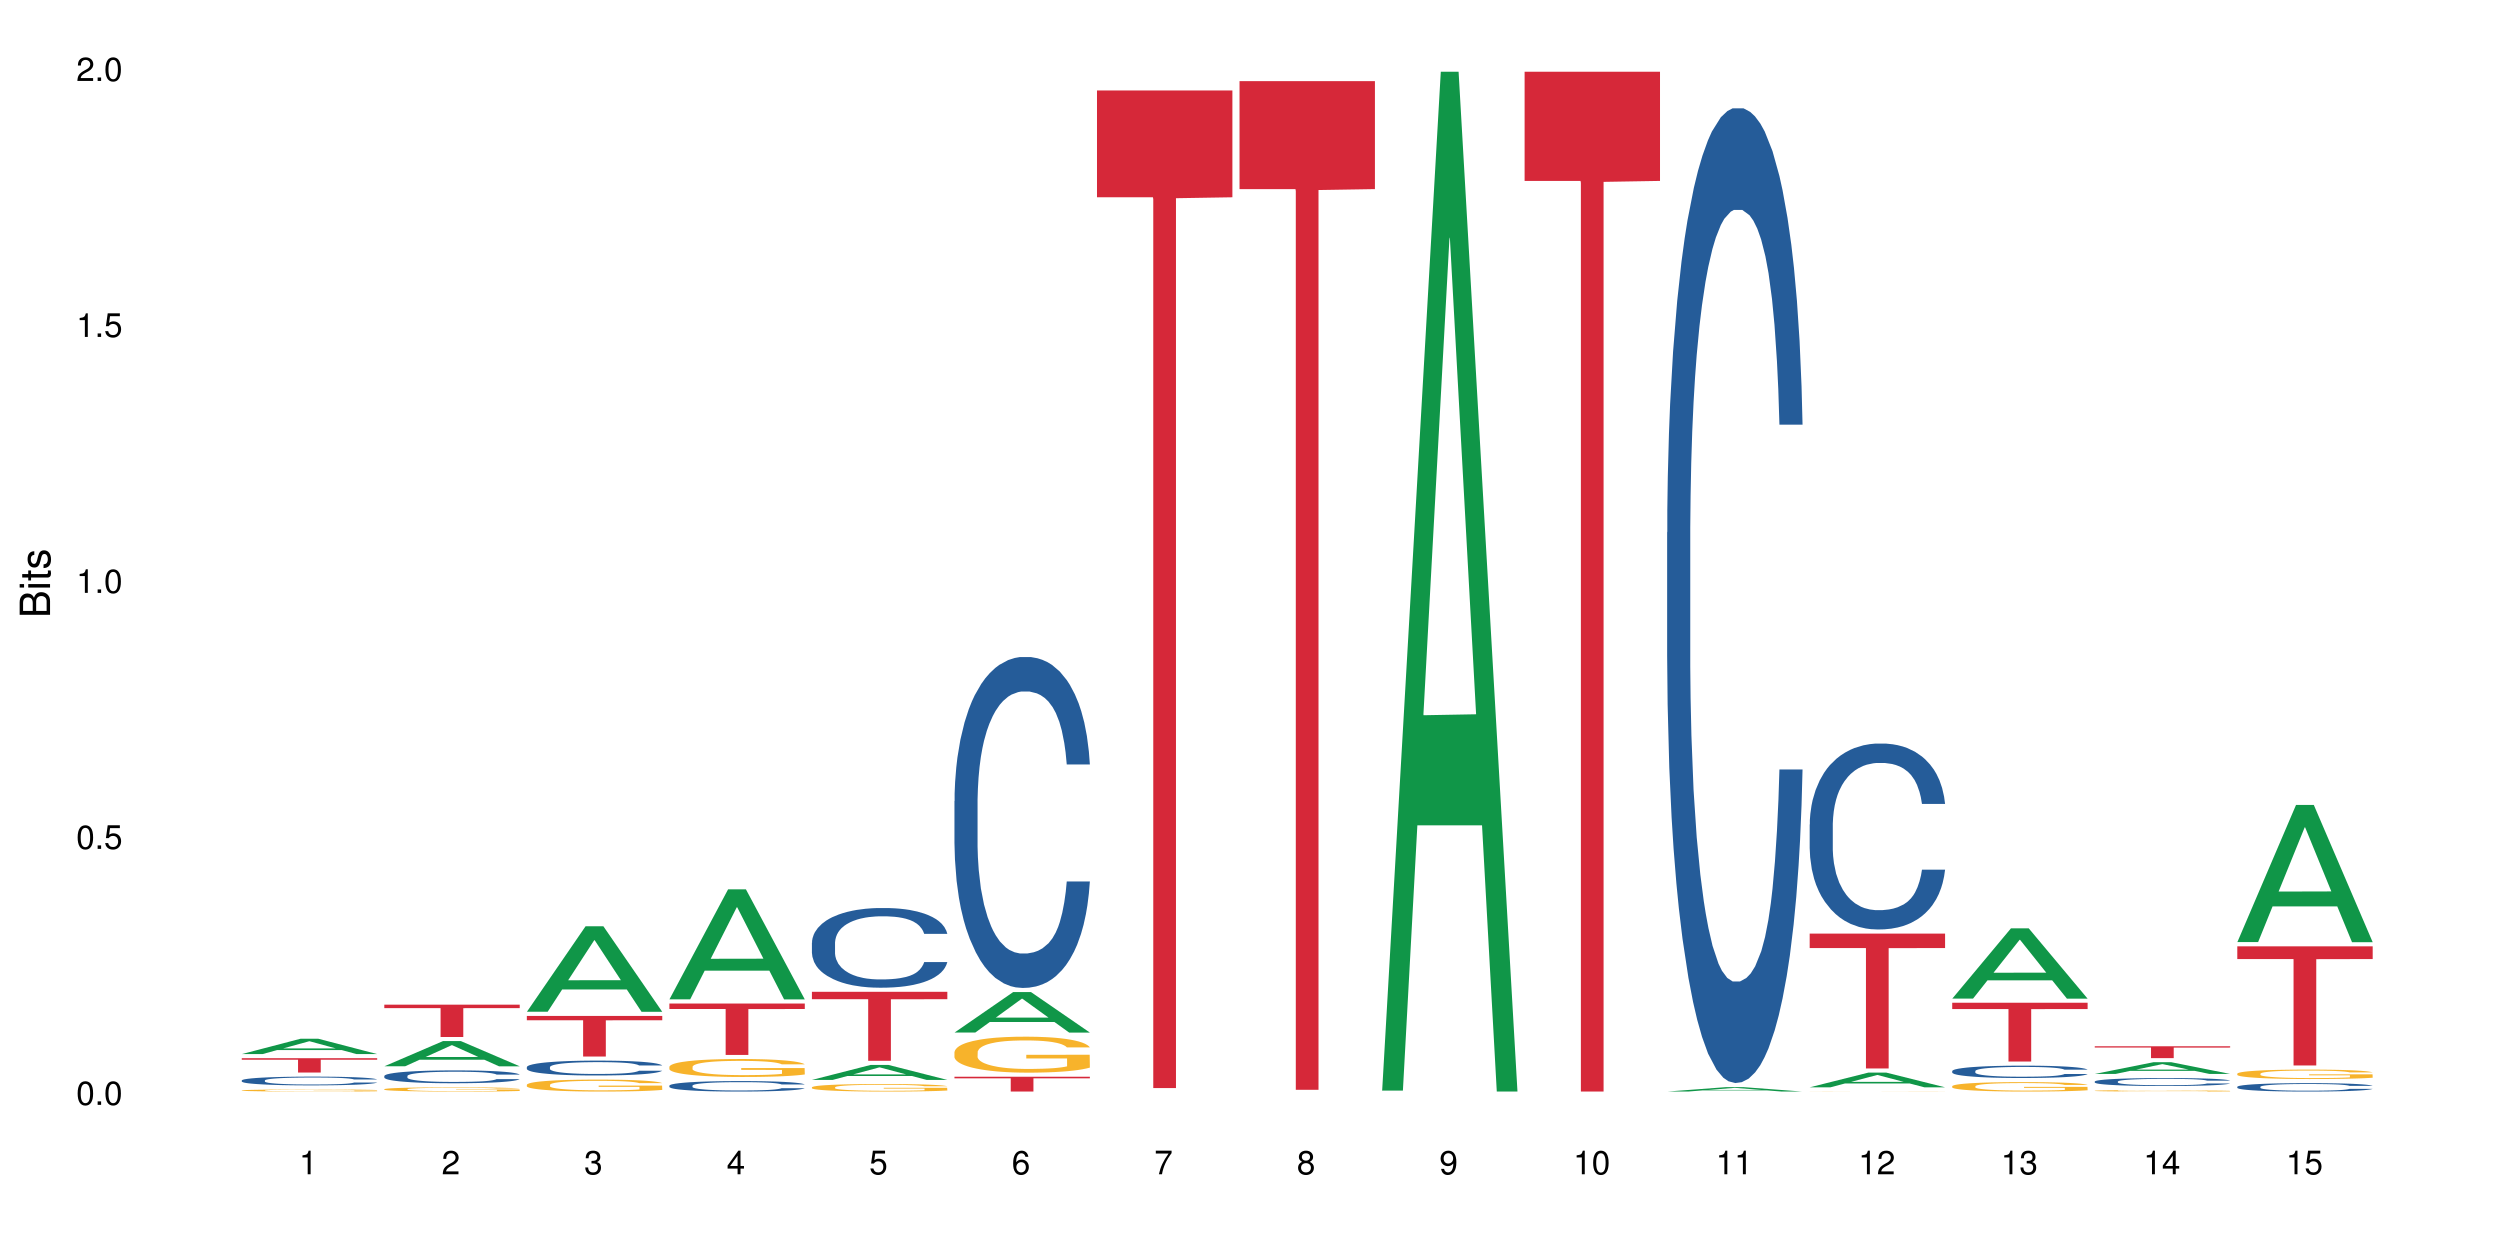 <?xml version="1.0" encoding="UTF-8"?>
<svg xmlns="http://www.w3.org/2000/svg" xmlns:xlink="http://www.w3.org/1999/xlink" width="720pt" height="360pt" viewBox="0 0 720 360" version="1.1">
<defs>
<g>
<symbol overflow="visible" id="glyph0-0">
<path style="stroke:none;" d=""/>
</symbol>
<symbol overflow="visible" id="glyph0-1">
<path style="stroke:none;" d="M 2.641 -6.797 C 2 -6.797 1.422 -6.531 1.078 -6.047 C 0.641 -5.453 0.406 -4.547 0.406 -3.297 C 0.406 -1 1.188 0.219 2.641 0.219 C 4.078 0.219 4.859 -1 4.859 -3.234 C 4.859 -4.562 4.656 -5.438 4.203 -6.047 C 3.844 -6.531 3.281 -6.797 2.641 -6.797 Z M 2.641 -6.047 C 3.547 -6.047 4 -5.125 4 -3.312 C 4 -1.375 3.562 -0.484 2.625 -0.484 C 1.734 -0.484 1.281 -1.422 1.281 -3.281 C 1.281 -5.141 1.734 -6.047 2.641 -6.047 Z M 2.641 -6.047 "/>
</symbol>
<symbol overflow="visible" id="glyph0-2">
<path style="stroke:none;" d="M 1.828 -1 L 0.828 -1 L 0.828 0 L 1.828 0 Z M 1.828 -1 "/>
</symbol>
<symbol overflow="visible" id="glyph0-3">
<path style="stroke:none;" d="M 4.562 -6.797 L 1.062 -6.797 L 0.547 -3.094 L 1.328 -3.094 C 1.719 -3.562 2.047 -3.734 2.578 -3.734 C 3.484 -3.734 4.062 -3.109 4.062 -2.094 C 4.062 -1.125 3.484 -0.531 2.578 -0.531 C 1.828 -0.531 1.375 -0.906 1.188 -1.672 L 0.328 -1.672 C 0.453 -1.109 0.547 -0.844 0.75 -0.594 C 1.125 -0.078 1.828 0.219 2.594 0.219 C 3.969 0.219 4.922 -0.781 4.922 -2.219 C 4.922 -3.562 4.031 -4.484 2.719 -4.484 C 2.25 -4.484 1.859 -4.359 1.469 -4.062 L 1.734 -5.969 L 4.562 -5.969 Z M 4.562 -6.797 "/>
</symbol>
<symbol overflow="visible" id="glyph0-4">
<path style="stroke:none;" d="M 2.484 -4.844 L 2.484 0 L 3.328 0 L 3.328 -6.797 L 2.766 -6.797 C 2.469 -5.75 2.281 -5.609 0.984 -5.453 L 0.984 -4.844 Z M 2.484 -4.844 "/>
</symbol>
<symbol overflow="visible" id="glyph0-5">
<path style="stroke:none;" d="M 4.859 -0.828 L 1.281 -0.828 C 1.359 -1.391 1.672 -1.75 2.5 -2.234 L 3.469 -2.75 C 4.406 -3.266 4.906 -3.969 4.906 -4.812 C 4.906 -5.375 4.672 -5.906 4.266 -6.266 C 3.859 -6.625 3.375 -6.797 2.719 -6.797 C 1.859 -6.797 1.219 -6.5 0.844 -5.922 C 0.609 -5.562 0.5 -5.125 0.484 -4.438 L 1.328 -4.438 C 1.359 -4.906 1.406 -5.188 1.531 -5.406 C 1.75 -5.812 2.188 -6.062 2.703 -6.062 C 3.469 -6.062 4.031 -5.516 4.031 -4.781 C 4.031 -4.25 3.719 -3.797 3.125 -3.438 L 2.234 -2.938 C 0.812 -2.141 0.406 -1.5 0.328 0 L 4.859 0 Z M 4.859 -0.828 "/>
</symbol>
<symbol overflow="visible" id="glyph0-6">
<path style="stroke:none;" d="M 2.125 -3.125 L 2.578 -3.125 C 3.516 -3.125 3.984 -2.703 3.984 -1.891 C 3.984 -1.031 3.469 -0.531 2.578 -0.531 C 1.656 -0.531 1.203 -0.984 1.156 -1.969 L 0.312 -1.969 C 0.344 -1.422 0.438 -1.078 0.609 -0.766 C 0.953 -0.109 1.625 0.219 2.547 0.219 C 3.953 0.219 4.859 -0.609 4.859 -1.906 C 4.859 -2.766 4.516 -3.25 3.703 -3.516 C 4.344 -3.766 4.656 -4.25 4.656 -4.938 C 4.656 -6.109 3.875 -6.797 2.578 -6.797 C 1.203 -6.797 0.484 -6.047 0.453 -4.609 L 1.297 -4.609 C 1.312 -5.016 1.344 -5.25 1.453 -5.453 C 1.641 -5.828 2.062 -6.062 2.594 -6.062 C 3.344 -6.062 3.797 -5.625 3.797 -4.906 C 3.797 -4.422 3.609 -4.141 3.25 -3.984 C 3.016 -3.891 2.719 -3.844 2.125 -3.844 Z M 2.125 -3.125 "/>
</symbol>
<symbol overflow="visible" id="glyph0-7">
<path style="stroke:none;" d="M 3.141 -1.625 L 3.141 0 L 3.984 0 L 3.984 -1.625 L 4.984 -1.625 L 4.984 -2.391 L 3.984 -2.391 L 3.984 -6.797 L 3.359 -6.797 L 0.266 -2.516 L 0.266 -1.625 Z M 3.141 -2.391 L 1 -2.391 L 3.141 -5.359 Z M 3.141 -2.391 "/>
</symbol>
<symbol overflow="visible" id="glyph0-8">
<path style="stroke:none;" d="M 4.781 -5.031 C 4.609 -6.141 3.891 -6.797 2.844 -6.797 C 2.094 -6.797 1.422 -6.438 1.031 -5.828 C 0.609 -5.172 0.406 -4.344 0.406 -3.094 C 0.406 -1.953 0.578 -1.234 0.984 -0.625 C 1.359 -0.078 1.953 0.219 2.703 0.219 C 3.984 0.219 4.922 -0.734 4.922 -2.078 C 4.922 -3.344 4.062 -4.234 2.844 -4.234 C 2.172 -4.234 1.641 -3.969 1.281 -3.469 C 1.281 -5.125 1.828 -6.047 2.797 -6.047 C 3.391 -6.047 3.797 -5.672 3.938 -5.031 Z M 2.734 -3.484 C 3.547 -3.484 4.062 -2.922 4.062 -2 C 4.062 -1.156 3.484 -0.531 2.703 -0.531 C 1.922 -0.531 1.328 -1.188 1.328 -2.047 C 1.328 -2.891 1.906 -3.484 2.734 -3.484 Z M 2.734 -3.484 "/>
</symbol>
<symbol overflow="visible" id="glyph0-9">
<path style="stroke:none;" d="M 4.984 -6.797 L 0.438 -6.797 L 0.438 -5.969 L 4.109 -5.969 C 2.5 -3.656 1.828 -2.234 1.328 0 L 2.219 0 C 2.594 -2.172 3.453 -4.047 4.984 -6.094 Z M 4.984 -6.797 "/>
</symbol>
<symbol overflow="visible" id="glyph0-10">
<path style="stroke:none;" d="M 3.75 -3.578 C 4.453 -4 4.688 -4.344 4.688 -4.984 C 4.688 -6.047 3.844 -6.797 2.641 -6.797 C 1.438 -6.797 0.594 -6.047 0.594 -4.984 C 0.594 -4.359 0.828 -4.016 1.516 -3.578 C 0.734 -3.203 0.359 -2.641 0.359 -1.891 C 0.359 -0.641 1.297 0.219 2.641 0.219 C 3.984 0.219 4.922 -0.641 4.922 -1.875 C 4.922 -2.641 4.531 -3.203 3.75 -3.578 Z M 2.641 -6.047 C 3.359 -6.047 3.812 -5.625 3.812 -4.969 C 3.812 -4.344 3.344 -3.922 2.641 -3.922 C 1.922 -3.922 1.453 -4.344 1.453 -4.984 C 1.453 -5.625 1.922 -6.047 2.641 -6.047 Z M 2.641 -3.203 C 3.484 -3.203 4.062 -2.672 4.062 -1.875 C 4.062 -1.062 3.484 -0.531 2.625 -0.531 C 1.797 -0.531 1.219 -1.078 1.219 -1.875 C 1.219 -2.672 1.797 -3.203 2.641 -3.203 Z M 2.641 -3.203 "/>
</symbol>
<symbol overflow="visible" id="glyph0-11">
<path style="stroke:none;" d="M 0.516 -1.547 C 0.672 -0.438 1.406 0.219 2.438 0.219 C 3.188 0.219 3.859 -0.141 4.266 -0.75 C 4.688 -1.406 4.891 -2.25 4.891 -3.484 C 4.891 -4.625 4.703 -5.359 4.312 -5.953 C 3.938 -6.5 3.344 -6.797 2.594 -6.797 C 1.297 -6.797 0.359 -5.844 0.359 -4.516 C 0.359 -3.25 1.234 -2.344 2.453 -2.344 C 3.094 -2.344 3.562 -2.578 4.016 -3.109 C 4 -1.453 3.469 -0.531 2.5 -0.531 C 1.906 -0.531 1.484 -0.906 1.359 -1.547 Z M 2.578 -6.062 C 3.375 -6.062 3.969 -5.406 3.969 -4.531 C 3.969 -3.688 3.375 -3.094 2.547 -3.094 C 1.734 -3.094 1.234 -3.672 1.234 -4.578 C 1.234 -5.438 1.797 -6.062 2.578 -6.062 Z M 2.578 -6.062 "/>
</symbol>
<symbol overflow="visible" id="glyph1-0">
<path style="stroke:none;" d=""/>
</symbol>
<symbol overflow="visible" id="glyph1-1">
<path style="stroke:none;" d="M 0 -0.953 L 0 -4.891 C 0 -5.719 -0.234 -6.344 -0.734 -6.797 C -1.188 -7.234 -1.812 -7.469 -2.5 -7.469 C -3.547 -7.469 -4.188 -7 -4.625 -5.875 C -4.984 -6.672 -5.641 -7.094 -6.531 -7.094 C -7.156 -7.094 -7.734 -6.859 -8.141 -6.391 C -8.562 -5.938 -8.75 -5.344 -8.75 -4.5 L -8.75 -0.953 Z M -4.984 -2.062 L -7.766 -2.062 L -7.766 -4.219 C -7.766 -4.844 -7.688 -5.203 -7.453 -5.5 C -7.219 -5.812 -6.859 -5.969 -6.375 -5.969 C -5.906 -5.969 -5.531 -5.812 -5.297 -5.5 C -5.062 -5.203 -4.984 -4.844 -4.984 -4.219 Z M -0.984 -2.062 L -4 -2.062 L -4 -4.781 C -4 -5.328 -3.859 -5.688 -3.578 -5.953 C -3.297 -6.219 -2.922 -6.359 -2.484 -6.359 C -2.062 -6.359 -1.688 -6.219 -1.406 -5.953 C -1.109 -5.688 -0.984 -5.328 -0.984 -4.781 Z M -0.984 -2.062 "/>
</symbol>
<symbol overflow="visible" id="glyph1-2">
<path style="stroke:none;" d="M -6.281 -1.797 L -6.281 -0.797 L 0 -0.797 L 0 -1.797 Z M -8.75 -1.797 L -8.75 -0.797 L -7.484 -0.797 L -7.484 -1.797 Z M -8.75 -1.797 "/>
</symbol>
<symbol overflow="visible" id="glyph1-3">
<path style="stroke:none;" d="M -6.281 -3.047 L -6.281 -2.016 L -8.016 -2.016 L -8.016 -1.016 L -6.281 -1.016 L -6.281 -0.172 L -5.469 -0.172 L -5.469 -1.016 L -0.719 -1.016 C -0.078 -1.016 0.281 -1.453 0.281 -2.234 C 0.281 -2.469 0.25 -2.719 0.188 -3.047 L -0.641 -3.047 C -0.609 -2.922 -0.594 -2.766 -0.594 -2.562 C -0.594 -2.141 -0.719 -2.016 -1.156 -2.016 L -5.469 -2.016 L -5.469 -3.047 Z M -6.281 -3.047 "/>
</symbol>
<symbol overflow="visible" id="glyph1-4">
<path style="stroke:none;" d="M -4.531 -5.25 C -5.766 -5.25 -6.469 -4.422 -6.469 -2.969 C -6.469 -1.516 -5.719 -0.562 -4.547 -0.562 C -3.562 -0.562 -3.094 -1.062 -2.734 -2.562 L -2.516 -3.484 C -2.344 -4.188 -2.094 -4.469 -1.625 -4.469 C -1.047 -4.469 -0.641 -3.875 -0.641 -3 C -0.641 -2.453 -0.797 -2 -1.062 -1.75 C -1.25 -1.594 -1.422 -1.531 -1.875 -1.469 L -1.875 -0.406 C -0.422 -0.453 0.281 -1.266 0.281 -2.922 C 0.281 -4.5 -0.5 -5.516 -1.719 -5.516 C -2.656 -5.516 -3.172 -4.984 -3.469 -3.734 L -3.703 -2.766 C -3.891 -1.953 -4.156 -1.609 -4.594 -1.609 C -5.172 -1.609 -5.547 -2.125 -5.547 -2.938 C -5.547 -3.75 -5.203 -4.172 -4.531 -4.203 Z M -4.531 -5.25 "/>
</symbol>
</g>
</defs>
<g id="surface115671">
<rect x="0" y="0" width="720" height="360" style="fill:rgb(100%,100%,100%);fill-opacity:1;stroke:none;"/>
<path style=" stroke:none;fill-rule:nonzero;fill:rgb(6.275%,58.824%,28.235%);fill-opacity:1;" d="M 69.629 303.57 L 69.672 303.566 L 86.547 299.16 L 91.672 299.16 L 108.629 303.574 L 102.668 303.574 L 98.418 302.422 L 79.797 302.422 L 75.629 303.57 L 69.629 303.57 L 81.586 301.945 L 96.711 301.941 L 89.172 299.883 L 89.086 299.879 L 89.004 299.891 L 81.547 301.941 L 81.586 301.945 Z M 69.629 303.57 "/>
<path style=" stroke:none;fill-rule:nonzero;fill:rgb(14.51%,36.078%,60%);fill-opacity:1;" d="M 69.629 311.164 L 69.676 311.164 L 69.676 311.109 L 69.82 311.02 L 70.152 310.91 L 70.484 310.832 L 71.34 310.699 L 72.531 310.566 L 73.766 310.465 L 74.672 310.406 L 75.48 310.359 L 77.332 310.273 L 78.523 310.23 L 79.809 310.191 L 81.375 310.152 L 82.52 310.129 L 85.086 310.09 L 86.988 310.074 L 88.461 310.066 L 91.648 310.066 L 93.551 310.078 L 94.93 310.09 L 96.453 310.105 L 97.738 310.129 L 99.973 310.18 L 101.969 310.242 L 102.871 310.281 L 104.301 310.352 L 105.395 310.422 L 106.156 310.48 L 107.012 310.566 L 107.77 310.668 L 108.344 310.789 L 108.629 310.887 L 101.969 310.887 L 101.637 310.793 L 101.258 310.723 L 100.543 310.629 L 99.828 310.562 L 98.832 310.496 L 97.926 310.449 L 96.691 310.406 L 95.598 310.379 L 94.453 310.359 L 93.359 310.344 L 91.27 310.332 L 88.844 310.332 L 87.938 310.336 L 86.086 310.355 L 85.086 310.371 L 83.66 310.402 L 82.66 310.434 L 81.473 310.477 L 80.664 310.516 L 79.664 310.578 L 78.949 310.629 L 78.141 310.707 L 77.668 310.766 L 77.238 310.828 L 76.859 310.906 L 76.574 310.984 L 76.383 311.07 L 76.289 311.152 L 76.289 311.512 L 76.383 311.594 L 76.621 311.691 L 77.238 311.832 L 78.141 311.953 L 79.188 312.051 L 80.188 312.121 L 80.758 312.152 L 81.52 312.188 L 82.707 312.234 L 84.422 312.281 L 85.418 312.301 L 86.941 312.316 L 88.512 312.328 L 90.602 312.328 L 92.457 312.316 L 93.695 312.309 L 94.977 312.289 L 96.738 312.25 L 97.832 312.211 L 98.781 312.168 L 99.496 312.125 L 99.973 312.086 L 100.684 312.016 L 101.258 311.938 L 101.684 311.855 L 101.969 311.777 L 108.629 311.777 L 108.344 311.871 L 107.914 311.961 L 107.484 312.027 L 106.82 312.109 L 106.059 312.18 L 104.965 312.262 L 104.062 312.312 L 102.871 312.371 L 101.777 312.414 L 100.59 312.453 L 98.832 312.5 L 97.688 312.523 L 96.453 312.543 L 94.977 312.562 L 93.125 312.578 L 91.125 312.59 L 89.27 312.59 L 87.273 312.586 L 85.801 312.578 L 83.848 312.555 L 81.426 312.516 L 79.664 312.469 L 78.285 312.426 L 77.098 312.379 L 75.766 312.316 L 74.051 312.215 L 73.008 312.137 L 72.293 312.074 L 71.484 311.984 L 70.914 311.902 L 70.246 311.773 L 69.773 311.609 L 69.629 311.484 Z M 69.629 311.164 "/>
<path style=" stroke:none;fill-rule:nonzero;fill:rgb(96.863%,70.196%,16.863%);fill-opacity:1;" d="M 69.629 314.027 L 69.676 314.027 L 69.676 314.016 L 69.867 313.992 L 70.344 313.957 L 70.961 313.93 L 71.625 313.906 L 72.055 313.895 L 72.77 313.879 L 73.387 313.867 L 74.957 313.844 L 76.953 313.82 L 78.047 313.809 L 79.285 313.801 L 81.043 313.789 L 81.852 313.785 L 84.324 313.777 L 87.133 313.773 L 90.223 313.77 L 91.648 313.77 L 93.598 313.773 L 96.262 313.777 L 97.785 313.785 L 98.973 313.789 L 100.211 313.797 L 101.73 313.809 L 103.16 313.82 L 105.441 313.852 L 106.391 313.867 L 107.199 313.887 L 107.914 313.91 L 108.344 313.93 L 108.629 313.949 L 102.016 313.949 L 101.637 313.93 L 101.207 313.914 L 100.496 313.898 L 99.781 313.883 L 99.066 313.871 L 97.738 313.859 L 96.594 313.852 L 95.168 313.844 L 93.789 313.836 L 92.219 313.836 L 91.27 313.832 L 88.746 313.832 L 86.465 313.836 L 85.133 313.84 L 84.184 313.844 L 82.852 313.855 L 82.043 313.859 L 81.566 313.863 L 80.141 313.883 L 79.188 313.898 L 78.664 313.906 L 78 313.926 L 77.523 313.938 L 77 313.961 L 76.715 313.977 L 76.336 314.016 L 76.289 314.113 L 76.43 314.133 L 76.715 314.156 L 77.098 314.176 L 77.668 314.199 L 78.238 314.215 L 79.234 314.234 L 80.094 314.25 L 80.758 314.258 L 82.043 314.273 L 82.566 314.277 L 83.801 314.289 L 85.086 314.297 L 86.656 314.301 L 87.844 314.305 L 89.746 314.309 L 92.172 314.309 L 95.027 314.305 L 96.832 314.301 L 98.07 314.297 L 98.879 314.293 L 99.875 314.285 L 100.59 314.281 L 101.258 314.273 L 102.062 314.266 L 102.062 314.133 L 90.316 314.133 L 90.316 314.07 L 108.578 314.07 L 108.629 314.285 L 107.629 314.301 L 106.391 314.316 L 105.203 314.328 L 103.965 314.336 L 102.207 314.348 L 100.781 314.352 L 98.594 314.359 L 96.594 314.363 L 94.504 314.367 L 92.648 314.371 L 88.512 314.371 L 86.418 314.367 L 84.754 314.363 L 83.23 314.355 L 81.711 314.348 L 79.809 314.336 L 78.57 314.328 L 77.285 314.316 L 76.004 314.305 L 74.859 314.289 L 74.102 314.277 L 73.34 314.262 L 72.531 314.246 L 71.77 314.23 L 71.199 314.211 L 70.676 314.191 L 70.297 314.176 L 69.914 314.148 L 69.723 314.129 L 69.629 314.113 Z M 69.629 314.027 "/>
<path style=" stroke:none;fill-rule:nonzero;fill:rgb(83.922%,15.686%,22.353%);fill-opacity:1;" d="M 69.629 304.754 L 108.629 304.754 L 108.629 305.199 L 92.375 305.203 L 92.375 308.887 L 85.836 308.887 L 85.836 305.207 L 85.742 305.199 L 69.629 305.199 Z M 69.629 304.754 "/>
<path style=" stroke:none;fill-rule:nonzero;fill:rgb(6.275%,58.824%,28.235%);fill-opacity:1;" d="M 110.68 307.09 L 110.723 307.082 L 127.598 299.828 L 132.719 299.828 L 149.68 307.098 L 143.719 307.098 L 139.469 305.199 L 120.848 305.199 L 116.68 307.09 L 110.68 307.09 L 122.637 304.414 L 137.762 304.406 L 130.223 301.016 L 130.137 301.008 L 130.055 301.027 L 122.598 304.406 L 122.637 304.414 Z M 110.68 307.09 "/>
<path style=" stroke:none;fill-rule:nonzero;fill:rgb(14.51%,36.078%,60%);fill-opacity:1;" d="M 110.68 309.887 L 110.727 309.883 L 110.727 309.801 L 110.871 309.672 L 111.203 309.512 L 111.535 309.398 L 112.391 309.199 L 113.582 309.008 L 114.816 308.859 L 115.723 308.77 L 116.531 308.703 L 118.383 308.578 L 119.574 308.512 L 120.859 308.457 L 122.426 308.398 L 123.57 308.363 L 126.137 308.309 L 128.039 308.285 L 129.512 308.277 L 132.699 308.277 L 134.602 308.289 L 135.98 308.305 L 137.504 308.332 L 138.789 308.363 L 141.023 308.438 L 143.02 308.531 L 143.922 308.586 L 145.352 308.691 L 146.445 308.793 L 147.207 308.883 L 148.062 309.008 L 148.82 309.16 L 149.395 309.332 L 149.68 309.477 L 143.02 309.477 L 142.688 309.34 L 142.305 309.238 L 141.594 309.098 L 140.879 309 L 139.883 308.902 L 138.977 308.836 L 137.742 308.773 L 136.648 308.734 L 135.504 308.703 L 134.41 308.684 L 132.32 308.66 L 129.895 308.66 L 128.988 308.668 L 127.137 308.695 L 126.137 308.719 L 124.711 308.766 L 123.711 308.809 L 122.523 308.879 L 121.715 308.938 L 120.715 309.023 L 120 309.102 L 119.191 309.215 L 118.719 309.297 L 118.289 309.391 L 117.91 309.504 L 117.625 309.621 L 117.434 309.746 L 117.34 309.867 L 117.34 310.395 L 117.434 310.516 L 117.672 310.656 L 118.289 310.863 L 119.191 311.043 L 120.238 311.184 L 121.238 311.285 L 121.809 311.332 L 122.57 311.387 L 123.758 311.457 L 125.473 311.523 L 126.469 311.551 L 127.992 311.578 L 129.562 311.59 L 131.652 311.59 L 133.508 311.578 L 134.746 311.559 L 136.027 311.531 L 137.789 311.477 L 138.883 311.422 L 139.832 311.355 L 140.547 311.293 L 141.023 311.238 L 141.734 311.133 L 142.305 311.02 L 142.734 310.902 L 143.02 310.785 L 149.68 310.785 L 149.395 310.922 L 148.965 311.055 L 148.535 311.152 L 147.871 311.27 L 147.109 311.375 L 146.016 311.492 L 145.113 311.57 L 143.922 311.656 L 142.828 311.719 L 141.641 311.777 L 139.883 311.844 L 138.738 311.879 L 137.504 311.91 L 136.027 311.934 L 134.176 311.961 L 132.176 311.973 L 130.32 311.977 L 128.324 311.969 L 126.852 311.957 L 124.898 311.926 L 122.473 311.863 L 120.715 311.801 L 119.336 311.734 L 118.148 311.668 L 116.816 311.578 L 115.102 311.43 L 114.059 311.312 L 113.344 311.219 L 112.535 311.086 L 111.965 310.969 L 111.297 310.777 L 110.824 310.539 L 110.68 310.352 Z M 110.68 309.887 "/>
<path style=" stroke:none;fill-rule:nonzero;fill:rgb(96.863%,70.196%,16.863%);fill-opacity:1;" d="M 110.68 313.676 L 110.727 313.676 L 110.727 313.652 L 110.918 313.602 L 111.395 313.535 L 112.012 313.477 L 112.676 313.434 L 113.105 313.41 L 113.82 313.375 L 114.438 313.352 L 116.008 313.301 L 118.004 313.254 L 119.098 313.234 L 120.336 313.215 L 122.094 313.195 L 122.902 313.188 L 125.375 313.172 L 128.18 313.16 L 131.273 313.156 L 132.699 313.156 L 134.648 313.16 L 137.312 313.172 L 138.836 313.184 L 140.023 313.195 L 141.262 313.211 L 142.781 313.23 L 144.207 313.258 L 145.352 313.285 L 146.492 313.32 L 147.441 313.355 L 148.25 313.395 L 148.965 313.441 L 149.395 313.48 L 149.68 313.516 L 143.066 313.516 L 142.688 313.48 L 142.258 313.449 L 141.547 313.41 L 140.117 313.363 L 138.789 313.336 L 137.645 313.316 L 136.219 313.301 L 134.84 313.293 L 133.27 313.285 L 129.797 313.285 L 127.516 313.293 L 126.184 313.301 L 125.234 313.309 L 123.902 313.324 L 123.094 313.34 L 122.617 313.348 L 121.191 313.383 L 120.238 313.414 L 119.715 313.434 L 119.051 313.469 L 118.574 313.496 L 118.051 313.543 L 117.766 313.574 L 117.387 313.652 L 117.34 313.852 L 117.48 313.891 L 117.766 313.938 L 118.148 313.977 L 118.719 314.02 L 119.289 314.051 L 120.285 314.094 L 121.145 314.125 L 121.809 314.145 L 123.094 314.172 L 123.617 314.184 L 124.852 314.203 L 126.137 314.219 L 127.707 314.23 L 128.895 314.238 L 130.797 314.246 L 133.223 314.246 L 136.078 314.238 L 137.883 314.23 L 139.121 314.219 L 139.93 314.211 L 140.926 314.199 L 141.641 314.188 L 142.305 314.176 L 143.113 314.156 L 143.113 313.891 L 131.367 313.891 L 131.367 313.766 L 149.629 313.766 L 149.68 314.199 L 148.68 314.23 L 147.441 314.258 L 146.254 314.281 L 145.016 314.301 L 143.258 314.32 L 141.832 314.336 L 139.645 314.348 L 137.645 314.359 L 135.555 314.367 L 133.699 314.371 L 131.512 314.371 L 129.562 314.367 L 127.469 314.363 L 125.805 314.352 L 124.281 314.344 L 122.762 314.328 L 120.859 314.305 L 119.621 314.285 L 118.336 314.262 L 117.055 314.234 L 115.91 314.203 L 115.152 314.18 L 114.391 314.152 L 113.582 314.121 L 112.82 314.082 L 112.25 314.051 L 111.727 314.012 L 111.348 313.973 L 110.965 313.922 L 110.773 313.883 L 110.68 313.848 Z M 110.68 313.676 "/>
<path style=" stroke:none;fill-rule:nonzero;fill:rgb(83.922%,15.686%,22.353%);fill-opacity:1;" d="M 110.68 289.344 L 149.68 289.344 L 149.68 290.34 L 133.426 290.352 L 133.426 298.648 L 126.887 298.648 L 126.887 290.359 L 126.793 290.34 L 110.68 290.34 Z M 110.68 289.344 "/>
<path style=" stroke:none;fill-rule:nonzero;fill:rgb(6.275%,58.824%,28.235%);fill-opacity:1;" d="M 151.73 291.383 L 151.773 291.359 L 168.648 266.762 L 173.77 266.762 L 190.73 291.406 L 184.77 291.406 L 180.52 284.973 L 161.898 284.973 L 157.73 291.383 L 151.73 291.383 L 163.688 282.312 L 178.812 282.289 L 171.27 270.785 L 171.188 270.766 L 171.105 270.832 L 163.648 282.289 L 163.688 282.312 Z M 151.73 291.383 "/>
<path style=" stroke:none;fill-rule:nonzero;fill:rgb(14.51%,36.078%,60%);fill-opacity:1;" d="M 151.73 307.32 L 151.777 307.316 L 151.777 307.223 L 151.922 307.074 L 152.254 306.887 L 152.586 306.758 L 153.441 306.527 L 154.633 306.301 L 155.867 306.129 L 156.773 306.027 L 157.582 305.949 L 159.434 305.805 L 160.625 305.73 L 161.91 305.664 L 163.477 305.598 L 164.617 305.559 L 167.188 305.496 L 169.09 305.469 L 170.562 305.457 L 173.75 305.457 L 175.652 305.473 L 177.031 305.492 L 178.555 305.523 L 179.84 305.559 L 182.074 305.645 L 184.07 305.754 L 184.973 305.816 L 186.402 305.938 L 187.496 306.055 L 188.254 306.156 L 189.113 306.301 L 189.871 306.48 L 190.445 306.68 L 190.73 306.848 L 184.07 306.848 L 183.738 306.691 L 183.355 306.57 L 182.645 306.41 L 181.93 306.293 L 180.934 306.18 L 180.027 306.105 L 178.793 306.031 L 177.699 305.984 L 176.555 305.949 L 175.461 305.926 L 173.371 305.902 L 170.945 305.902 L 170.039 305.91 L 168.188 305.941 L 167.188 305.969 L 165.762 306.023 L 164.762 306.074 L 163.574 306.152 L 162.766 306.219 L 161.766 306.32 L 161.051 306.414 L 160.242 306.543 L 159.77 306.641 L 159.34 306.75 L 158.961 306.879 L 158.676 307.016 L 158.484 307.16 L 158.391 307.301 L 158.391 307.91 L 158.484 308.051 L 158.723 308.215 L 159.34 308.453 L 160.242 308.664 L 161.289 308.828 L 162.289 308.945 L 162.859 309 L 163.621 309.062 L 164.809 309.141 L 166.52 309.219 L 167.52 309.25 L 169.043 309.281 L 170.613 309.297 L 172.703 309.297 L 174.559 309.281 L 175.797 309.262 L 177.078 309.23 L 178.84 309.164 L 179.934 309.102 L 180.883 309.027 L 181.598 308.953 L 182.074 308.891 L 182.785 308.77 L 183.355 308.633 L 183.785 308.496 L 184.07 308.363 L 190.73 308.363 L 190.445 308.52 L 190.016 308.676 L 189.586 308.789 L 188.922 308.926 L 188.16 309.047 L 187.066 309.184 L 186.164 309.273 L 184.973 309.371 L 183.879 309.445 L 182.691 309.512 L 180.934 309.59 L 179.789 309.629 L 178.555 309.664 L 177.078 309.695 L 175.227 309.723 L 173.227 309.738 L 171.371 309.742 L 169.375 309.734 L 167.902 309.719 L 165.949 309.684 L 163.523 309.613 L 161.766 309.539 L 160.387 309.465 L 159.199 309.387 L 157.867 309.281 L 156.152 309.109 L 155.105 308.977 L 154.395 308.867 L 153.586 308.715 L 153.016 308.574 L 152.348 308.355 L 151.875 308.078 L 151.73 307.863 Z M 151.73 307.32 "/>
<path style=" stroke:none;fill-rule:nonzero;fill:rgb(96.863%,70.196%,16.863%);fill-opacity:1;" d="M 151.73 312.398 L 151.777 312.398 L 151.777 312.332 L 151.969 312.191 L 152.445 311.996 L 153.062 311.836 L 153.727 311.711 L 154.156 311.645 L 154.871 311.551 L 155.488 311.48 L 157.059 311.34 L 159.055 311.207 L 160.148 311.148 L 161.387 311.098 L 163.145 311.035 L 163.953 311.016 L 166.426 310.965 L 169.23 310.934 L 172.324 310.922 L 173.75 310.926 L 175.699 310.938 L 178.363 310.973 L 179.887 311.004 L 181.074 311.035 L 182.312 311.078 L 183.832 311.141 L 185.258 311.215 L 186.402 311.293 L 187.543 311.387 L 188.492 311.488 L 189.301 311.598 L 190.016 311.73 L 190.445 311.84 L 190.73 311.949 L 184.117 311.949 L 183.738 311.84 L 183.309 311.754 L 182.598 311.652 L 181.883 311.574 L 181.168 311.516 L 179.84 311.434 L 178.695 311.383 L 177.27 311.34 L 175.891 311.312 L 174.32 311.293 L 173.371 311.285 L 170.848 311.285 L 168.566 311.309 L 167.234 311.332 L 166.285 311.359 L 164.953 311.406 L 164.145 311.441 L 163.668 311.469 L 162.242 311.566 L 161.289 311.652 L 160.766 311.715 L 160.102 311.809 L 159.625 311.895 L 159.102 312.02 L 158.816 312.113 L 158.438 312.328 L 158.391 312.895 L 158.531 313.016 L 158.816 313.145 L 159.199 313.258 L 159.77 313.375 L 160.34 313.469 L 161.336 313.59 L 162.195 313.672 L 162.859 313.727 L 164.145 313.809 L 164.668 313.84 L 165.902 313.895 L 167.188 313.938 L 168.758 313.977 L 169.945 313.996 L 171.848 314.012 L 174.273 314.012 L 177.129 313.992 L 178.934 313.969 L 180.172 313.941 L 180.98 313.922 L 181.977 313.887 L 182.691 313.855 L 183.355 313.82 L 184.164 313.766 L 184.164 313.016 L 172.418 313.012 L 172.418 312.656 L 190.68 312.656 L 190.73 313.887 L 189.73 313.973 L 188.492 314.051 L 187.305 314.117 L 186.066 314.168 L 184.309 314.23 L 182.883 314.266 L 180.695 314.312 L 178.695 314.34 L 176.605 314.359 L 174.75 314.367 L 172.562 314.371 L 170.613 314.363 L 168.52 314.344 L 166.855 314.32 L 165.332 314.289 L 163.812 314.246 L 161.91 314.184 L 160.672 314.129 L 159.387 314.062 L 158.105 313.984 L 156.961 313.898 L 156.203 313.832 L 155.441 313.758 L 154.633 313.664 L 153.871 313.555 L 153.301 313.457 L 152.777 313.348 L 152.398 313.242 L 152.016 313.102 L 151.824 312.988 L 151.73 312.891 Z M 151.73 312.398 "/>
<path style=" stroke:none;fill-rule:nonzero;fill:rgb(83.922%,15.686%,22.353%);fill-opacity:1;" d="M 151.73 292.586 L 190.73 292.586 L 190.73 293.836 L 174.477 293.848 L 174.477 304.277 L 167.938 304.277 L 167.938 293.859 L 167.84 293.836 L 151.73 293.836 Z M 151.73 292.586 "/>
<path style=" stroke:none;fill-rule:nonzero;fill:rgb(6.275%,58.824%,28.235%);fill-opacity:1;" d="M 192.781 287.801 L 192.824 287.773 L 209.695 256.121 L 214.82 256.121 L 231.781 287.832 L 225.82 287.832 L 221.57 279.555 L 202.949 279.555 L 198.781 287.801 L 192.781 287.801 L 204.738 276.129 L 219.863 276.102 L 212.32 261.301 L 212.238 261.273 L 212.156 261.359 L 204.699 276.102 L 204.738 276.129 Z M 192.781 287.801 "/>
<path style=" stroke:none;fill-rule:nonzero;fill:rgb(14.51%,36.078%,60%);fill-opacity:1;" d="M 192.781 312.664 L 192.828 312.66 L 192.828 312.594 L 192.973 312.488 L 193.305 312.355 L 193.637 312.266 L 194.492 312.102 L 195.684 311.945 L 196.918 311.824 L 197.824 311.754 L 198.633 311.695 L 200.484 311.594 L 201.676 311.543 L 202.957 311.496 L 204.527 311.449 L 205.668 311.422 L 208.238 311.375 L 210.141 311.359 L 211.613 311.348 L 214.801 311.348 L 216.703 311.359 L 218.082 311.375 L 219.605 311.395 L 220.887 311.422 L 223.125 311.48 L 225.121 311.559 L 226.023 311.602 L 227.453 311.688 L 228.547 311.773 L 229.305 311.844 L 230.164 311.945 L 230.922 312.07 L 231.496 312.211 L 231.781 312.328 L 225.121 312.328 L 224.789 312.219 L 224.406 312.133 L 223.695 312.02 L 222.98 311.941 L 221.984 311.859 L 221.078 311.809 L 219.844 311.754 L 218.75 311.723 L 217.605 311.695 L 216.512 311.68 L 214.422 311.664 L 211.996 311.664 L 211.09 311.668 L 209.238 311.691 L 208.238 311.711 L 206.812 311.75 L 205.812 311.785 L 204.625 311.84 L 203.816 311.887 L 202.816 311.961 L 202.102 312.023 L 201.293 312.113 L 200.82 312.184 L 200.391 312.262 L 200.012 312.352 L 199.727 312.449 L 199.535 312.551 L 199.441 312.648 L 199.441 313.078 L 199.535 313.176 L 199.773 313.293 L 200.391 313.461 L 201.293 313.609 L 202.34 313.723 L 203.34 313.809 L 203.91 313.848 L 204.672 313.891 L 205.859 313.945 L 207.57 314 L 208.57 314.023 L 210.094 314.043 L 211.664 314.055 L 213.754 314.055 L 215.609 314.043 L 216.848 314.031 L 218.129 314.008 L 219.891 313.961 L 220.984 313.918 L 221.934 313.863 L 222.648 313.812 L 223.125 313.77 L 223.836 313.684 L 224.406 313.59 L 224.836 313.492 L 225.121 313.398 L 231.781 313.398 L 231.496 313.508 L 231.066 313.617 L 230.637 313.695 L 229.973 313.793 L 229.211 313.879 L 228.117 313.977 L 227.215 314.039 L 226.023 314.109 L 224.93 314.16 L 223.742 314.207 L 221.984 314.262 L 220.84 314.289 L 219.605 314.316 L 218.129 314.336 L 216.277 314.355 L 214.277 314.367 L 212.422 314.371 L 210.426 314.363 L 208.953 314.355 L 207 314.328 L 204.574 314.281 L 202.816 314.227 L 201.438 314.176 L 200.25 314.121 L 198.918 314.043 L 197.203 313.922 L 196.156 313.828 L 195.445 313.754 L 194.637 313.645 L 194.066 313.547 L 193.398 313.395 L 192.926 313.195 L 192.781 313.047 Z M 192.781 312.664 "/>
<path style=" stroke:none;fill-rule:nonzero;fill:rgb(96.863%,70.196%,16.863%);fill-opacity:1;" d="M 192.781 307.211 L 192.828 307.207 L 192.828 307.113 L 193.02 306.898 L 193.496 306.605 L 194.113 306.367 L 194.777 306.176 L 195.207 306.078 L 195.922 305.938 L 196.539 305.832 L 198.109 305.621 L 200.105 305.422 L 201.199 305.336 L 202.438 305.258 L 204.195 305.168 L 205.004 305.133 L 207.477 305.059 L 210.281 305.012 L 213.375 304.996 L 214.801 305 L 216.75 305.02 L 219.414 305.07 L 220.938 305.117 L 222.125 305.168 L 223.363 305.227 L 224.883 305.324 L 226.309 305.438 L 227.453 305.551 L 228.594 305.691 L 229.543 305.844 L 230.352 306.008 L 231.066 306.207 L 231.496 306.371 L 231.781 306.535 L 225.168 306.535 L 224.789 306.371 L 224.359 306.242 L 223.648 306.086 L 222.934 305.973 L 222.219 305.883 L 220.887 305.762 L 219.746 305.688 L 218.32 305.621 L 216.941 305.578 L 215.371 305.551 L 214.422 305.539 L 211.898 305.539 L 209.617 305.574 L 208.285 305.609 L 207.336 305.648 L 206.004 305.719 L 205.195 305.777 L 204.719 305.812 L 203.293 305.961 L 202.34 306.094 L 201.816 306.184 L 201.152 306.324 L 200.676 306.453 L 200.152 306.641 L 199.867 306.781 L 199.488 307.102 L 199.441 307.953 L 199.582 308.133 L 199.867 308.328 L 200.25 308.496 L 200.82 308.676 L 201.391 308.812 L 202.387 308.996 L 203.246 309.121 L 203.91 309.199 L 205.195 309.328 L 205.719 309.371 L 206.953 309.457 L 208.238 309.523 L 209.809 309.578 L 210.996 309.605 L 212.898 309.633 L 215.324 309.633 L 218.18 309.602 L 219.984 309.566 L 221.223 309.527 L 222.031 309.492 L 223.027 309.441 L 223.742 309.395 L 224.406 309.344 L 225.215 309.262 L 225.215 308.133 L 213.469 308.129 L 213.469 307.598 L 231.73 307.594 L 231.781 309.441 L 230.781 309.57 L 229.543 309.691 L 228.355 309.785 L 227.117 309.867 L 225.359 309.957 L 223.934 310.016 L 221.746 310.078 L 219.746 310.121 L 217.656 310.152 L 215.801 310.164 L 213.613 310.168 L 211.664 310.16 L 209.57 310.133 L 207.906 310.094 L 206.383 310.047 L 204.859 309.984 L 202.957 309.887 L 201.723 309.805 L 200.438 309.707 L 199.152 309.59 L 198.012 309.461 L 197.25 309.363 L 196.492 309.25 L 195.684 309.105 L 194.922 308.945 L 194.352 308.801 L 193.828 308.633 L 193.445 308.477 L 193.066 308.266 L 192.875 308.094 L 192.781 307.949 Z M 192.781 307.211 "/>
<path style=" stroke:none;fill-rule:nonzero;fill:rgb(83.922%,15.686%,22.353%);fill-opacity:1;" d="M 192.781 289.012 L 231.781 289.012 L 231.781 290.598 L 215.527 290.609 L 215.527 303.816 L 208.988 303.816 L 208.988 290.625 L 208.891 290.598 L 192.781 290.598 Z M 192.781 289.012 "/>
<path style=" stroke:none;fill-rule:nonzero;fill:rgb(6.275%,58.824%,28.235%);fill-opacity:1;" d="M 233.832 311.012 L 233.875 311.008 L 250.746 306.699 L 255.871 306.699 L 272.832 311.016 L 266.871 311.016 L 262.621 309.891 L 244 309.891 L 239.832 311.012 L 233.832 311.012 L 245.789 309.422 L 260.914 309.418 L 253.371 307.406 L 253.289 307.402 L 253.207 307.414 L 245.75 309.418 L 245.789 309.422 Z M 233.832 311.012 "/>
<path style=" stroke:none;fill-rule:nonzero;fill:rgb(14.51%,36.078%,60%);fill-opacity:1;" d="M 233.832 271.5 L 233.879 271.48 L 233.879 270.977 L 234.023 270.18 L 234.355 269.172 L 234.688 268.48 L 235.543 267.242 L 236.734 266.047 L 237.969 265.121 L 238.875 264.578 L 239.684 264.156 L 241.535 263.383 L 242.727 262.984 L 244.008 262.625 L 245.578 262.27 L 246.719 262.059 L 249.289 261.723 L 251.191 261.578 L 252.664 261.516 L 255.852 261.516 L 257.754 261.598 L 259.133 261.703 L 260.656 261.871 L 261.938 262.059 L 264.176 262.523 L 266.172 263.109 L 267.074 263.445 L 268.504 264.094 L 269.598 264.723 L 270.355 265.27 L 271.215 266.047 L 271.973 266.988 L 272.543 268.059 L 272.832 268.961 L 266.172 268.961 L 265.84 268.121 L 265.457 267.473 L 264.746 266.613 L 264.031 266.004 L 263.031 265.395 L 262.129 264.996 L 260.895 264.598 L 259.801 264.348 L 258.656 264.156 L 257.562 264.031 L 255.473 263.906 L 253.047 263.906 L 252.141 263.949 L 250.289 264.117 L 249.289 264.262 L 247.863 264.555 L 246.863 264.828 L 245.676 265.25 L 244.867 265.605 L 243.867 266.152 L 243.152 266.633 L 242.344 267.324 L 241.871 267.852 L 241.441 268.438 L 241.062 269.129 L 240.777 269.863 L 240.586 270.641 L 240.492 271.395 L 240.492 274.648 L 240.586 275.402 L 240.824 276.285 L 241.441 277.562 L 242.344 278.676 L 243.391 279.555 L 244.391 280.184 L 244.961 280.48 L 245.723 280.816 L 246.91 281.234 L 248.621 281.652 L 249.621 281.82 L 251.145 281.988 L 252.711 282.074 L 254.805 282.074 L 256.66 281.988 L 257.898 281.883 L 259.18 281.715 L 260.941 281.359 L 262.035 281.023 L 262.984 280.625 L 263.699 280.227 L 264.176 279.891 L 264.887 279.242 L 265.457 278.527 L 265.887 277.793 L 266.172 277.082 L 272.832 277.082 L 272.543 277.918 L 272.117 278.738 L 271.688 279.348 L 271.023 280.082 L 270.262 280.73 L 269.168 281.465 L 268.266 281.949 L 267.074 282.473 L 265.98 282.871 L 264.793 283.227 L 263.031 283.648 L 261.891 283.855 L 260.656 284.047 L 259.18 284.215 L 257.324 284.359 L 255.328 284.445 L 253.473 284.465 L 251.477 284.422 L 250.004 284.34 L 248.051 284.148 L 245.625 283.773 L 243.867 283.375 L 242.488 282.977 L 241.297 282.555 L 239.969 281.988 L 238.254 281.066 L 237.207 280.352 L 236.496 279.766 L 235.688 278.949 L 235.117 278.215 L 234.449 277.039 L 233.977 275.551 L 233.832 274.395 Z M 233.832 271.5 "/>
<path style=" stroke:none;fill-rule:nonzero;fill:rgb(96.863%,70.196%,16.863%);fill-opacity:1;" d="M 233.832 313.129 L 233.879 313.125 L 233.879 313.086 L 234.07 312.996 L 234.547 312.875 L 235.164 312.773 L 235.828 312.691 L 236.258 312.652 L 236.973 312.59 L 237.59 312.547 L 239.16 312.457 L 241.156 312.375 L 242.25 312.34 L 243.488 312.305 L 245.246 312.27 L 246.055 312.254 L 248.527 312.223 L 251.332 312.203 L 254.426 312.195 L 255.852 312.199 L 257.801 312.207 L 260.465 312.227 L 261.988 312.246 L 263.176 312.27 L 264.414 312.293 L 265.934 312.332 L 267.359 312.383 L 268.504 312.43 L 269.645 312.488 L 270.594 312.551 L 271.402 312.621 L 272.117 312.703 L 272.543 312.773 L 272.832 312.844 L 266.219 312.844 L 265.84 312.773 L 265.41 312.719 L 264.699 312.656 L 263.984 312.605 L 263.27 312.57 L 261.938 312.52 L 260.797 312.484 L 259.371 312.457 L 257.992 312.441 L 256.422 312.43 L 255.473 312.426 L 252.949 312.426 L 250.668 312.438 L 249.336 312.453 L 248.387 312.469 L 247.055 312.5 L 246.246 312.523 L 245.77 312.539 L 244.344 312.602 L 243.391 312.656 L 242.867 312.695 L 242.203 312.754 L 241.727 312.809 L 241.203 312.887 L 240.918 312.945 L 240.539 313.082 L 240.492 313.438 L 240.633 313.516 L 240.918 313.598 L 241.297 313.668 L 241.871 313.742 L 242.441 313.801 L 243.438 313.879 L 244.297 313.93 L 244.961 313.965 L 246.246 314.016 L 246.77 314.035 L 248.004 314.07 L 249.289 314.098 L 250.859 314.121 L 252.047 314.133 L 253.949 314.145 L 256.375 314.145 L 259.227 314.133 L 261.035 314.117 L 262.273 314.102 L 263.082 314.086 L 264.078 314.066 L 264.793 314.047 L 265.457 314.023 L 266.266 313.988 L 266.266 313.516 L 254.52 313.512 L 254.52 313.289 L 272.781 313.289 L 272.832 314.066 L 271.832 314.117 L 270.594 314.172 L 269.406 314.211 L 268.168 314.242 L 266.41 314.281 L 264.984 314.305 L 262.797 314.332 L 260.797 314.352 L 258.707 314.363 L 256.852 314.367 L 254.664 314.371 L 252.711 314.367 L 250.621 314.355 L 248.957 314.34 L 247.434 314.32 L 245.91 314.293 L 244.008 314.25 L 242.773 314.219 L 241.488 314.176 L 240.203 314.125 L 239.062 314.074 L 238.301 314.031 L 237.543 313.984 L 236.734 313.926 L 235.973 313.855 L 235.402 313.793 L 234.879 313.727 L 234.496 313.66 L 234.117 313.57 L 233.926 313.5 L 233.832 313.438 Z M 233.832 313.129 "/>
<path style=" stroke:none;fill-rule:nonzero;fill:rgb(83.922%,15.686%,22.353%);fill-opacity:1;" d="M 233.832 285.645 L 272.832 285.645 L 272.832 287.773 L 256.578 287.789 L 256.578 305.52 L 250.039 305.52 L 250.039 287.809 L 249.941 287.773 L 233.832 287.773 Z M 233.832 285.645 "/>
<path style=" stroke:none;fill-rule:nonzero;fill:rgb(6.275%,58.824%,28.235%);fill-opacity:1;" d="M 274.883 297.371 L 274.926 297.363 L 291.797 285.715 L 296.922 285.715 L 313.883 297.383 L 307.922 297.383 L 303.672 294.336 L 285.051 294.336 L 280.883 297.371 L 274.883 297.371 L 286.84 293.078 L 301.965 293.066 L 294.422 287.621 L 294.34 287.609 L 294.258 287.641 L 286.801 293.066 L 286.84 293.078 Z M 274.883 297.371 "/>
<path style=" stroke:none;fill-rule:nonzero;fill:rgb(14.51%,36.078%,60%);fill-opacity:1;" d="M 274.883 230.699 L 274.93 230.613 L 274.93 228.52 L 275.074 225.211 L 275.406 221.031 L 275.738 218.156 L 276.594 213.016 L 277.785 208.051 L 279.02 204.219 L 279.926 201.953 L 280.734 200.211 L 282.586 196.988 L 283.777 195.332 L 285.059 193.852 L 286.629 192.371 L 287.77 191.5 L 290.34 190.105 L 292.242 189.496 L 293.715 189.234 L 296.902 189.234 L 298.805 189.582 L 300.184 190.02 L 301.707 190.715 L 302.988 191.5 L 305.227 193.414 L 307.223 195.855 L 308.125 197.25 L 309.555 199.949 L 310.648 202.562 L 311.406 204.828 L 312.266 208.051 L 313.023 211.969 L 313.594 216.414 L 313.883 220.16 L 307.223 220.16 L 306.891 216.676 L 306.508 213.973 L 305.797 210.402 L 305.082 207.875 L 304.082 205.352 L 303.18 203.695 L 301.945 202.039 L 300.852 200.996 L 299.707 200.211 L 298.613 199.688 L 296.523 199.164 L 294.098 199.164 L 293.191 199.34 L 291.34 200.035 L 290.34 200.645 L 288.914 201.867 L 287.914 202.996 L 286.727 204.738 L 285.918 206.223 L 284.918 208.484 L 284.203 210.488 L 283.395 213.363 L 282.922 215.543 L 282.492 217.98 L 282.113 220.855 L 281.828 223.906 L 281.637 227.129 L 281.539 230.262 L 281.539 243.766 L 281.637 246.902 L 281.875 250.562 L 282.492 255.875 L 283.395 260.492 L 284.441 264.148 L 285.441 266.762 L 286.012 267.984 L 286.773 269.375 L 287.961 271.117 L 289.672 272.859 L 290.672 273.559 L 292.195 274.254 L 293.762 274.602 L 295.855 274.602 L 297.711 274.254 L 298.949 273.82 L 300.23 273.121 L 301.992 271.641 L 303.086 270.246 L 304.035 268.594 L 304.75 266.938 L 305.227 265.543 L 305.938 262.844 L 306.508 259.883 L 306.938 256.832 L 307.223 253.871 L 313.883 253.871 L 313.594 257.355 L 313.168 260.754 L 312.738 263.277 L 312.074 266.328 L 311.312 269.027 L 310.219 272.078 L 309.316 274.082 L 308.125 276.258 L 307.031 277.914 L 305.844 279.395 L 304.082 281.137 L 302.941 282.008 L 301.707 282.793 L 300.23 283.488 L 298.375 284.098 L 296.379 284.445 L 294.523 284.535 L 292.527 284.359 L 291.051 284.012 L 289.102 283.227 L 286.676 281.66 L 284.918 280.004 L 283.539 278.348 L 282.348 276.605 L 281.02 274.254 L 279.305 270.422 L 278.258 267.461 L 277.547 265.02 L 276.738 261.625 L 276.168 258.574 L 275.5 253.695 L 275.027 247.512 L 274.883 242.719 Z M 274.883 230.699 "/>
<path style=" stroke:none;fill-rule:nonzero;fill:rgb(96.863%,70.196%,16.863%);fill-opacity:1;" d="M 274.883 303 L 274.93 302.992 L 274.93 302.805 L 275.121 302.375 L 275.598 301.789 L 276.215 301.309 L 276.879 300.93 L 277.309 300.73 L 278.023 300.445 L 278.641 300.238 L 280.211 299.812 L 282.207 299.414 L 283.301 299.246 L 284.539 299.082 L 286.297 298.902 L 287.105 298.836 L 289.578 298.688 L 292.383 298.59 L 295.477 298.562 L 296.902 298.574 L 298.852 298.609 L 301.516 298.715 L 303.039 298.809 L 304.227 298.902 L 305.465 299.027 L 306.984 299.215 L 308.41 299.441 L 309.555 299.672 L 310.695 299.953 L 311.645 300.258 L 312.453 300.59 L 313.168 300.984 L 313.594 301.316 L 313.883 301.648 L 307.27 301.648 L 306.891 301.316 L 306.461 301.062 L 305.75 300.75 L 305.035 300.523 L 304.32 300.344 L 302.988 300.098 L 301.848 299.945 L 300.422 299.812 L 299.043 299.727 L 297.473 299.672 L 296.523 299.652 L 294 299.652 L 291.719 299.719 L 290.387 299.793 L 289.438 299.867 L 288.105 300.012 L 287.297 300.125 L 286.82 300.199 L 285.395 300.492 L 284.441 300.758 L 283.918 300.938 L 283.254 301.223 L 282.777 301.477 L 282.254 301.855 L 281.969 302.141 L 281.59 302.785 L 281.539 304.488 L 281.684 304.848 L 281.969 305.234 L 282.348 305.574 L 282.922 305.934 L 283.492 306.211 L 284.488 306.578 L 285.344 306.824 L 286.012 306.984 L 287.297 307.242 L 287.82 307.328 L 289.055 307.496 L 290.34 307.629 L 291.91 307.742 L 293.098 307.801 L 295 307.848 L 297.426 307.848 L 300.277 307.789 L 302.086 307.715 L 303.324 307.641 L 304.133 307.574 L 305.129 307.469 L 305.844 307.375 L 306.508 307.27 L 307.316 307.109 L 307.316 304.848 L 295.57 304.836 L 295.57 303.777 L 313.832 303.77 L 313.883 307.469 L 312.883 307.723 L 311.645 307.969 L 310.457 308.16 L 309.219 308.32 L 307.461 308.5 L 306.035 308.613 L 303.848 308.746 L 301.848 308.832 L 299.758 308.887 L 297.902 308.918 L 295.715 308.926 L 293.762 308.906 L 291.672 308.852 L 290.008 308.773 L 288.484 308.68 L 286.961 308.559 L 285.059 308.359 L 283.824 308.199 L 282.539 308 L 281.254 307.762 L 280.113 307.508 L 279.352 307.309 L 278.594 307.082 L 277.785 306.797 L 277.023 306.477 L 276.453 306.18 L 275.93 305.852 L 275.547 305.539 L 275.168 305.113 L 274.977 304.77 L 274.883 304.477 Z M 274.883 303 "/>
<path style=" stroke:none;fill-rule:nonzero;fill:rgb(83.922%,15.686%,22.353%);fill-opacity:1;" d="M 274.883 310.105 L 313.883 310.105 L 313.883 310.562 L 297.629 310.566 L 297.629 314.371 L 291.09 314.371 L 291.09 310.57 L 290.992 310.562 L 274.883 310.562 Z M 274.883 310.105 "/>
<path style=" stroke:none;fill-rule:nonzero;fill:rgb(83.922%,15.686%,22.353%);fill-opacity:1;" d="M 315.934 26.062 L 354.93 26.062 L 354.93 56.816 L 338.68 57.086 L 338.68 313.371 L 332.141 313.371 L 332.141 57.355 L 332.043 56.816 L 315.934 56.816 Z M 315.934 26.062 "/>
<path style=" stroke:none;fill-rule:nonzero;fill:rgb(83.922%,15.686%,22.353%);fill-opacity:1;" d="M 356.984 23.363 L 395.98 23.363 L 395.98 54.461 L 379.73 54.73 L 379.73 313.867 L 373.191 313.867 L 373.191 55.004 L 373.094 54.461 L 356.984 54.461 Z M 356.984 23.363 "/>
<path style=" stroke:none;fill-rule:nonzero;fill:rgb(6.275%,58.824%,28.235%);fill-opacity:1;" d="M 398.035 314.094 L 398.078 313.82 L 414.949 20.664 L 420.074 20.664 L 437.031 314.371 L 431.074 314.371 L 426.824 237.703 L 408.199 237.703 L 404.035 314.094 L 398.035 314.094 L 409.992 205.988 L 425.117 205.711 L 417.574 68.648 L 417.492 68.375 L 417.41 69.199 L 409.949 205.711 L 409.992 205.988 Z M 398.035 314.094 "/>
<path style=" stroke:none;fill-rule:nonzero;fill:rgb(83.922%,15.686%,22.353%);fill-opacity:1;" d="M 439.086 20.664 L 478.082 20.664 L 478.082 52.102 L 461.832 52.379 L 461.832 314.371 L 455.293 314.371 L 455.293 52.652 L 455.195 52.102 L 439.086 52.102 Z M 439.086 20.664 "/>
<path style=" stroke:none;fill-rule:nonzero;fill:rgb(6.275%,58.824%,28.235%);fill-opacity:1;" d="M 480.137 314.371 L 480.18 314.367 L 497.051 313.098 L 502.176 313.098 L 519.133 314.371 L 513.176 314.371 L 508.926 314.039 L 490.301 314.039 L 486.137 314.371 L 480.137 314.371 L 492.094 313.902 L 507.219 313.898 L 499.676 313.309 L 499.594 313.305 L 499.512 313.309 L 492.051 313.898 L 492.094 313.902 Z M 480.137 314.371 "/>
<path style=" stroke:none;fill-rule:nonzero;fill:rgb(14.51%,36.078%,60%);fill-opacity:1;" d="M 480.137 153.344 L 480.184 153.086 L 480.184 146.93 L 480.328 137.18 L 480.66 124.863 L 480.992 116.395 L 481.848 101.258 L 483.039 86.629 L 484.273 75.34 L 485.176 68.668 L 485.984 63.535 L 487.84 54.043 L 489.031 49.168 L 490.312 44.805 L 491.883 40.441 L 493.023 37.879 L 495.594 33.773 L 497.496 31.977 L 498.969 31.207 L 502.156 31.207 L 504.059 32.23 L 505.438 33.516 L 506.961 35.566 L 508.242 37.879 L 510.48 43.523 L 512.477 50.707 L 513.379 54.812 L 514.805 62.766 L 515.898 70.465 L 516.66 77.137 L 517.516 86.629 L 518.277 98.176 L 518.848 111.262 L 519.133 122.297 L 512.477 122.297 L 512.145 112.031 L 511.762 104.078 L 511.051 93.559 L 510.336 86.117 L 509.336 78.676 L 508.434 73.801 L 507.195 68.926 L 506.102 65.848 L 504.961 63.535 L 503.867 61.996 L 501.773 60.457 L 499.352 60.457 L 498.445 60.969 L 496.59 63.023 L 495.594 64.82 L 494.164 68.41 L 493.168 71.746 L 491.977 76.879 L 491.168 81.242 L 490.172 87.914 L 489.457 93.816 L 488.648 102.281 L 488.172 108.695 L 487.746 115.883 L 487.363 124.348 L 487.078 133.332 L 486.891 142.824 L 486.793 152.062 L 486.793 191.832 L 486.891 201.07 L 487.129 211.848 L 487.746 227.5 L 488.648 241.098 L 489.695 251.875 L 490.695 259.574 L 491.266 263.168 L 492.027 267.273 L 493.215 272.402 L 494.926 277.535 L 495.926 279.59 L 497.449 281.641 L 499.016 282.668 L 501.109 282.668 L 502.965 281.641 L 504.199 280.359 L 505.484 278.305 L 507.246 273.945 L 508.34 269.84 L 509.289 264.961 L 510.004 260.086 L 510.48 255.98 L 511.191 248.027 L 511.762 239.305 L 512.191 230.324 L 512.477 221.598 L 519.133 221.598 L 518.848 231.863 L 518.422 241.871 L 517.992 249.309 L 517.328 258.293 L 516.566 266.246 L 515.473 275.227 L 514.57 281.129 L 513.379 287.543 L 512.285 292.418 L 511.098 296.781 L 509.336 301.914 L 508.195 304.477 L 506.961 306.789 L 505.484 308.84 L 503.629 310.637 L 501.633 311.664 L 499.777 311.918 L 497.781 311.406 L 496.305 310.379 L 494.355 308.07 L 491.93 303.453 L 490.172 298.578 L 488.793 293.703 L 487.602 288.57 L 486.27 281.641 L 484.559 270.352 L 483.512 261.629 L 482.801 254.441 L 481.992 244.434 L 481.422 235.453 L 480.754 221.086 L 480.277 202.867 L 480.137 188.754 Z M 480.137 153.344 "/>
<path style=" stroke:none;fill-rule:nonzero;fill:rgb(6.275%,58.824%,28.235%);fill-opacity:1;" d="M 521.188 313.145 L 521.227 313.141 L 538.102 308.906 L 543.227 308.906 L 560.184 313.148 L 554.227 313.148 L 549.977 312.039 L 531.352 312.039 L 527.188 313.145 L 521.188 313.145 L 533.145 311.582 L 548.27 311.578 L 540.727 309.602 L 540.645 309.598 L 540.562 309.609 L 533.102 311.578 L 533.145 311.582 Z M 521.188 313.145 "/>
<path style=" stroke:none;fill-rule:nonzero;fill:rgb(14.51%,36.078%,60%);fill-opacity:1;" d="M 521.188 237.453 L 521.234 237.406 L 521.234 236.23 L 521.379 234.371 L 521.711 232.023 L 522.043 230.406 L 522.898 227.52 L 524.09 224.73 L 525.324 222.578 L 526.227 221.305 L 527.035 220.328 L 528.891 218.516 L 530.082 217.586 L 531.363 216.754 L 532.934 215.922 L 534.074 215.434 L 536.645 214.648 L 538.547 214.309 L 540.02 214.16 L 543.207 214.16 L 545.109 214.355 L 546.488 214.602 L 548.012 214.992 L 549.293 215.434 L 551.531 216.508 L 553.527 217.879 L 554.43 218.664 L 555.855 220.18 L 556.949 221.648 L 557.711 222.922 L 558.566 224.73 L 559.328 226.934 L 559.898 229.43 L 560.184 231.531 L 553.527 231.531 L 553.195 229.574 L 552.812 228.059 L 552.102 226.051 L 551.387 224.633 L 550.387 223.215 L 549.484 222.285 L 548.246 221.355 L 547.152 220.766 L 546.012 220.328 L 544.918 220.031 L 542.824 219.738 L 540.402 219.738 L 539.496 219.836 L 537.641 220.227 L 536.645 220.57 L 535.215 221.258 L 534.219 221.891 L 533.027 222.871 L 532.219 223.703 L 531.223 224.977 L 530.508 226.102 L 529.699 227.715 L 529.223 228.938 L 528.797 230.309 L 528.414 231.926 L 528.129 233.637 L 527.941 235.449 L 527.844 237.211 L 527.844 244.793 L 527.941 246.555 L 528.18 248.613 L 528.797 251.598 L 529.699 254.191 L 530.746 256.246 L 531.746 257.715 L 532.316 258.398 L 533.078 259.18 L 534.266 260.16 L 535.977 261.141 L 536.977 261.531 L 538.5 261.922 L 540.066 262.117 L 542.16 262.117 L 544.016 261.922 L 545.25 261.676 L 546.535 261.285 L 548.297 260.453 L 549.391 259.672 L 550.34 258.742 L 551.055 257.812 L 551.531 257.027 L 552.242 255.512 L 552.812 253.848 L 553.242 252.133 L 553.527 250.473 L 560.184 250.473 L 559.898 252.43 L 559.473 254.336 L 559.043 255.758 L 558.379 257.469 L 557.617 258.984 L 556.523 260.699 L 555.621 261.824 L 554.43 263.047 L 553.336 263.977 L 552.148 264.809 L 550.387 265.789 L 549.246 266.277 L 548.012 266.719 L 546.535 267.109 L 544.68 267.453 L 542.684 267.648 L 540.828 267.695 L 538.832 267.598 L 537.355 267.402 L 535.406 266.961 L 532.98 266.082 L 531.223 265.152 L 529.844 264.223 L 528.652 263.242 L 527.32 261.922 L 525.609 259.77 L 524.562 258.105 L 523.852 256.734 L 523.043 254.828 L 522.473 253.113 L 521.805 250.371 L 521.328 246.898 L 521.188 244.207 Z M 521.188 237.453 "/>
<path style=" stroke:none;fill-rule:nonzero;fill:rgb(96.863%,70.196%,16.863%);fill-opacity:1;" d="M 521.188 314.344 L 521.426 314.344 L 521.898 314.34 L 522.52 314.34 L 523.184 314.336 L 524.324 314.336 L 524.945 314.332 L 528.512 314.332 L 529.605 314.328 L 553.289 314.328 L 554.715 314.332 L 557.949 314.332 L 558.758 314.336 L 559.473 314.336 L 559.898 314.34 L 560.184 314.34 L 553.195 314.34 L 552.766 314.336 L 550.625 314.336 L 549.293 314.332 L 533.125 314.332 L 531.699 314.336 L 529.559 314.336 L 529.082 314.34 L 528.273 314.34 L 527.895 314.344 L 527.844 314.352 L 527.988 314.352 L 528.273 314.355 L 528.652 314.355 L 529.223 314.359 L 530.793 314.359 L 531.648 314.363 L 536.645 314.363 L 538.211 314.367 L 548.391 314.367 L 549.625 314.363 L 553.621 314.363 L 553.621 314.352 L 541.875 314.352 L 541.875 314.348 L 560.137 314.348 L 560.184 314.363 L 559.188 314.367 L 553.766 314.367 L 552.336 314.371 L 534.789 314.371 L 533.266 314.367 L 527.559 314.367 L 526.418 314.363 L 524.09 314.363 L 523.328 314.359 L 522.234 314.359 L 521.852 314.355 L 521.473 314.355 L 521.281 314.352 L 521.188 314.352 Z M 521.188 314.344 "/>
<path style=" stroke:none;fill-rule:nonzero;fill:rgb(83.922%,15.686%,22.353%);fill-opacity:1;" d="M 521.188 268.875 L 560.184 268.875 L 560.184 273.035 L 543.934 273.07 L 543.934 307.727 L 537.395 307.727 L 537.395 273.109 L 537.297 273.035 L 521.188 273.035 Z M 521.188 268.875 "/>
<path style=" stroke:none;fill-rule:nonzero;fill:rgb(6.275%,58.824%,28.235%);fill-opacity:1;" d="M 562.238 287.598 L 562.277 287.582 L 579.152 267.363 L 584.277 267.363 L 601.234 287.617 L 595.277 287.617 L 591.027 282.332 L 572.402 282.332 L 568.238 287.598 L 562.238 287.598 L 574.195 280.145 L 589.32 280.125 L 581.777 270.672 L 581.695 270.652 L 581.613 270.711 L 574.152 280.125 L 574.195 280.145 Z M 562.238 287.598 "/>
<path style=" stroke:none;fill-rule:nonzero;fill:rgb(14.51%,36.078%,60%);fill-opacity:1;" d="M 562.238 308.457 L 562.285 308.453 L 562.285 308.375 L 562.43 308.254 L 562.762 308.098 L 563.094 307.988 L 563.949 307.797 L 565.137 307.613 L 566.375 307.469 L 567.277 307.383 L 568.086 307.32 L 569.941 307.199 L 571.133 307.137 L 572.414 307.082 L 573.984 307.027 L 575.125 306.996 L 577.695 306.941 L 579.598 306.918 L 581.07 306.91 L 584.258 306.91 L 586.16 306.922 L 587.539 306.938 L 589.062 306.965 L 590.344 306.996 L 592.578 307.066 L 594.578 307.156 L 595.48 307.207 L 596.906 307.309 L 598 307.406 L 598.762 307.492 L 599.617 307.613 L 600.379 307.758 L 600.949 307.926 L 601.234 308.062 L 594.578 308.062 L 594.246 307.934 L 593.863 307.832 L 593.152 307.699 L 592.438 307.605 L 591.438 307.512 L 590.535 307.449 L 589.297 307.387 L 588.203 307.348 L 587.062 307.32 L 585.969 307.301 L 583.875 307.281 L 581.453 307.281 L 580.547 307.285 L 578.691 307.312 L 577.695 307.336 L 576.266 307.383 L 575.27 307.422 L 574.078 307.488 L 573.27 307.543 L 572.273 307.629 L 571.559 307.703 L 570.75 307.809 L 570.273 307.891 L 569.848 307.984 L 569.465 308.09 L 569.18 308.203 L 568.992 308.324 L 568.895 308.441 L 568.895 308.945 L 568.992 309.062 L 569.23 309.199 L 569.848 309.395 L 570.75 309.57 L 571.797 309.707 L 572.797 309.801 L 573.367 309.848 L 574.129 309.898 L 575.316 309.965 L 577.027 310.031 L 578.027 310.055 L 579.551 310.082 L 581.117 310.094 L 583.211 310.094 L 585.066 310.082 L 586.301 310.066 L 587.586 310.039 L 589.348 309.984 L 590.441 309.934 L 591.391 309.871 L 592.105 309.809 L 592.578 309.758 L 593.293 309.656 L 593.863 309.547 L 594.293 309.434 L 594.578 309.32 L 601.234 309.32 L 600.949 309.453 L 600.523 309.578 L 600.094 309.672 L 599.43 309.785 L 598.668 309.887 L 597.574 310 L 596.672 310.074 L 595.48 310.156 L 594.387 310.219 L 593.199 310.273 L 591.438 310.34 L 590.297 310.371 L 589.062 310.402 L 587.586 310.426 L 585.73 310.449 L 583.734 310.461 L 581.879 310.465 L 579.883 310.461 L 578.406 310.445 L 576.457 310.418 L 574.031 310.359 L 572.273 310.297 L 570.895 310.234 L 569.703 310.172 L 568.371 310.082 L 566.66 309.938 L 565.613 309.828 L 564.902 309.738 L 564.094 309.609 L 563.523 309.496 L 562.855 309.316 L 562.379 309.086 L 562.238 308.906 Z M 562.238 308.457 "/>
<path style=" stroke:none;fill-rule:nonzero;fill:rgb(96.863%,70.196%,16.863%);fill-opacity:1;" d="M 562.238 312.812 L 562.285 312.809 L 562.285 312.762 L 562.477 312.648 L 562.949 312.492 L 563.57 312.367 L 564.234 312.27 L 564.664 312.215 L 565.375 312.141 L 565.996 312.086 L 567.562 311.973 L 569.562 311.871 L 570.656 311.824 L 571.891 311.781 L 573.652 311.734 L 574.461 311.719 L 576.934 311.68 L 579.738 311.652 L 582.832 311.645 L 584.258 311.648 L 586.207 311.656 L 588.871 311.684 L 590.391 311.711 L 591.582 311.734 L 592.816 311.766 L 594.34 311.816 L 595.766 311.875 L 596.906 311.938 L 598.051 312.012 L 599 312.09 L 599.809 312.18 L 600.523 312.281 L 600.949 312.371 L 601.234 312.457 L 594.625 312.457 L 594.246 312.371 L 593.816 312.301 L 593.102 312.219 L 592.391 312.16 L 591.676 312.113 L 590.344 312.047 L 589.203 312.008 L 587.777 311.973 L 586.398 311.953 L 584.828 311.938 L 583.875 311.93 L 581.355 311.93 L 579.074 311.949 L 577.742 311.969 L 576.789 311.988 L 575.457 312.027 L 574.648 312.055 L 574.176 312.074 L 572.746 312.152 L 571.797 312.223 L 571.273 312.27 L 570.609 312.344 L 570.133 312.41 L 569.609 312.512 L 569.324 312.586 L 568.941 312.754 L 568.895 313.203 L 569.039 313.297 L 569.324 313.398 L 569.703 313.488 L 570.273 313.586 L 570.844 313.656 L 571.844 313.754 L 572.699 313.816 L 573.367 313.859 L 574.648 313.926 L 575.172 313.949 L 576.41 313.996 L 577.695 314.031 L 579.262 314.059 L 580.453 314.074 L 582.355 314.086 L 584.781 314.086 L 587.633 314.07 L 589.441 314.051 L 590.676 314.031 L 591.484 314.016 L 592.484 313.988 L 593.199 313.961 L 593.863 313.934 L 594.672 313.895 L 594.672 313.297 L 582.926 313.297 L 582.926 313.016 L 601.188 313.016 L 601.234 313.988 L 600.238 314.055 L 599 314.121 L 597.812 314.168 L 596.574 314.211 L 594.816 314.258 L 593.387 314.289 L 591.199 314.324 L 589.203 314.348 L 587.109 314.359 L 585.258 314.367 L 583.066 314.371 L 581.117 314.367 L 579.027 314.352 L 577.359 314.332 L 575.84 314.305 L 574.316 314.273 L 572.414 314.223 L 571.18 314.18 L 569.895 314.125 L 568.609 314.066 L 567.469 313.996 L 566.707 313.945 L 565.945 313.887 L 565.137 313.812 L 564.379 313.727 L 563.809 313.648 L 563.285 313.562 L 562.902 313.48 L 562.523 313.367 L 562.332 313.277 L 562.238 313.199 Z M 562.238 312.812 "/>
<path style=" stroke:none;fill-rule:nonzero;fill:rgb(83.922%,15.686%,22.353%);fill-opacity:1;" d="M 562.238 288.797 L 601.234 288.797 L 601.234 290.609 L 584.984 290.625 L 584.984 305.73 L 578.441 305.73 L 578.441 290.641 L 578.348 290.609 L 562.238 290.609 Z M 562.238 288.797 "/>
<path style=" stroke:none;fill-rule:nonzero;fill:rgb(6.275%,58.824%,28.235%);fill-opacity:1;" d="M 603.289 309.293 L 603.328 309.289 L 620.203 305.918 L 625.328 305.918 L 642.285 309.297 L 636.328 309.297 L 632.078 308.414 L 613.453 308.414 L 609.289 309.293 L 603.289 309.293 L 615.246 308.051 L 630.371 308.047 L 622.828 306.469 L 622.746 306.465 L 622.664 306.477 L 615.203 308.047 L 615.246 308.051 Z M 603.289 309.293 "/>
<path style=" stroke:none;fill-rule:nonzero;fill:rgb(14.51%,36.078%,60%);fill-opacity:1;" d="M 603.289 311.477 L 603.336 311.477 L 603.336 311.426 L 603.477 311.344 L 603.812 311.242 L 604.145 311.176 L 605 311.051 L 606.188 310.93 L 607.426 310.84 L 608.328 310.785 L 609.137 310.742 L 610.992 310.664 L 612.184 310.625 L 613.465 310.586 L 615.035 310.551 L 616.176 310.531 L 618.746 310.496 L 620.648 310.484 L 622.121 310.477 L 625.309 310.477 L 627.211 310.484 L 628.59 310.496 L 630.109 310.512 L 631.395 310.531 L 633.629 310.578 L 635.629 310.637 L 636.531 310.668 L 637.957 310.734 L 639.051 310.797 L 639.812 310.852 L 640.668 310.93 L 641.43 311.023 L 642 311.133 L 642.285 311.223 L 635.629 311.223 L 635.297 311.141 L 634.914 311.074 L 634.203 310.988 L 633.488 310.926 L 632.488 310.867 L 631.586 310.824 L 630.348 310.785 L 629.254 310.762 L 628.113 310.742 L 627.02 310.73 L 624.926 310.715 L 622.5 310.715 L 621.598 310.719 L 619.742 310.738 L 618.746 310.75 L 617.316 310.781 L 616.32 310.809 L 615.129 310.852 L 614.32 310.887 L 613.324 310.941 L 612.609 310.988 L 611.801 311.059 L 611.324 311.113 L 610.898 311.172 L 610.516 311.238 L 610.23 311.312 L 610.043 311.391 L 609.945 311.469 L 609.945 311.793 L 610.043 311.867 L 610.281 311.957 L 610.898 312.086 L 611.801 312.195 L 612.848 312.285 L 613.848 312.348 L 614.418 312.379 L 615.18 312.41 L 616.367 312.453 L 618.078 312.496 L 619.078 312.512 L 620.598 312.527 L 622.168 312.539 L 624.262 312.539 L 626.117 312.527 L 627.352 312.52 L 628.637 312.5 L 630.398 312.465 L 631.492 312.434 L 632.441 312.391 L 633.156 312.352 L 633.629 312.32 L 634.344 312.254 L 634.914 312.184 L 635.344 312.109 L 635.629 312.035 L 642.285 312.035 L 642 312.121 L 641.574 312.203 L 641.145 312.266 L 640.48 312.336 L 639.719 312.402 L 638.625 312.477 L 637.723 312.523 L 636.531 312.578 L 635.438 312.617 L 634.25 312.652 L 632.488 312.695 L 631.348 312.715 L 630.109 312.734 L 628.637 312.754 L 626.781 312.766 L 624.785 312.773 L 622.93 312.777 L 620.934 312.773 L 619.457 312.766 L 617.508 312.746 L 615.082 312.707 L 613.324 312.668 L 611.945 312.629 L 610.754 312.586 L 609.422 312.527 L 607.711 312.438 L 606.664 312.363 L 605.953 312.305 L 605.145 312.223 L 604.574 312.152 L 603.906 312.031 L 603.43 311.883 L 603.289 311.77 Z M 603.289 311.477 "/>
<path style=" stroke:none;fill-rule:nonzero;fill:rgb(96.863%,70.196%,16.863%);fill-opacity:1;" d="M 603.289 314.133 L 603.336 314.133 L 603.336 314.125 L 603.527 314.109 L 604 314.086 L 604.621 314.066 L 605.285 314.051 L 605.715 314.043 L 606.426 314.031 L 607.047 314.023 L 608.613 314.008 L 610.613 313.992 L 611.707 313.984 L 612.941 313.977 L 614.703 313.969 L 615.512 313.969 L 617.984 313.961 L 620.789 313.957 L 627.258 313.957 L 629.922 313.965 L 631.441 313.969 L 632.633 313.969 L 633.867 313.977 L 635.391 313.984 L 636.816 313.992 L 637.957 314 L 639.102 314.012 L 640.051 314.023 L 640.859 314.039 L 641.574 314.055 L 642 314.066 L 642.285 314.082 L 635.676 314.082 L 635.297 314.066 L 634.867 314.059 L 634.152 314.043 L 633.441 314.035 L 632.727 314.027 L 631.395 314.02 L 630.254 314.012 L 628.828 314.008 L 627.449 314.004 L 625.879 314 L 622.406 314 L 620.125 314.004 L 618.793 314.008 L 617.84 314.008 L 616.508 314.016 L 615.699 314.02 L 615.227 314.023 L 613.797 314.035 L 612.848 314.043 L 612.324 314.051 L 611.66 314.062 L 611.184 314.074 L 610.66 314.09 L 610.375 314.102 L 609.992 314.125 L 609.945 314.195 L 610.09 314.207 L 610.375 314.223 L 610.754 314.238 L 611.895 314.262 L 612.895 314.277 L 613.75 314.285 L 614.418 314.293 L 615.699 314.305 L 616.223 314.309 L 617.461 314.312 L 618.746 314.32 L 620.312 314.324 L 621.504 314.324 L 623.406 314.328 L 625.832 314.328 L 628.684 314.324 L 630.492 314.324 L 631.727 314.32 L 632.535 314.316 L 633.535 314.312 L 634.25 314.309 L 634.914 314.305 L 635.723 314.297 L 635.723 314.207 L 623.977 314.207 L 623.977 314.164 L 642.238 314.164 L 642.285 314.312 L 641.289 314.324 L 640.051 314.332 L 638.863 314.34 L 637.625 314.348 L 635.867 314.355 L 634.438 314.359 L 632.25 314.363 L 630.254 314.367 L 628.16 314.371 L 622.168 314.371 L 620.078 314.367 L 618.41 314.363 L 616.891 314.359 L 615.367 314.355 L 613.465 314.348 L 612.23 314.34 L 609.66 314.324 L 608.52 314.312 L 606.996 314.297 L 606.188 314.285 L 605.43 314.273 L 604.859 314.262 L 604.336 314.246 L 603.953 314.234 L 603.574 314.219 L 603.383 314.203 L 603.289 314.191 Z M 603.289 314.133 "/>
<path style=" stroke:none;fill-rule:nonzero;fill:rgb(83.922%,15.686%,22.353%);fill-opacity:1;" d="M 603.289 301.332 L 642.285 301.332 L 642.285 301.699 L 626.031 301.703 L 626.031 304.738 L 619.492 304.738 L 619.492 301.703 L 619.398 301.699 L 603.289 301.699 Z M 603.289 301.332 "/>
<path style=" stroke:none;fill-rule:nonzero;fill:rgb(6.275%,58.824%,28.235%);fill-opacity:1;" d="M 644.34 271.316 L 644.379 271.281 L 661.254 231.828 L 666.379 231.828 L 683.336 271.355 L 677.379 271.355 L 673.129 261.035 L 654.504 261.035 L 650.34 271.316 L 644.34 271.316 L 656.297 256.77 L 671.422 256.73 L 663.879 238.285 L 663.797 238.246 L 663.715 238.359 L 656.254 256.73 L 656.297 256.77 Z M 644.34 271.316 "/>
<path style=" stroke:none;fill-rule:nonzero;fill:rgb(14.51%,36.078%,60%);fill-opacity:1;" d="M 644.34 313 L 644.387 312.996 L 644.387 312.941 L 644.527 312.859 L 644.863 312.75 L 645.195 312.68 L 646.051 312.547 L 647.238 312.422 L 648.477 312.324 L 649.379 312.266 L 650.188 312.223 L 652.043 312.141 L 653.23 312.098 L 654.516 312.059 L 656.086 312.02 L 657.227 312 L 659.797 311.965 L 661.699 311.949 L 663.172 311.941 L 666.359 311.941 L 668.262 311.949 L 669.641 311.961 L 671.16 311.98 L 672.445 312 L 674.68 312.047 L 676.68 312.109 L 677.582 312.145 L 679.008 312.215 L 680.102 312.281 L 680.863 312.34 L 681.719 312.422 L 682.48 312.52 L 683.051 312.633 L 683.336 312.73 L 676.68 312.73 L 676.348 312.641 L 675.965 312.57 L 675.254 312.48 L 674.539 312.418 L 673.539 312.352 L 672.637 312.309 L 671.398 312.27 L 670.305 312.242 L 669.164 312.223 L 668.07 312.207 L 665.977 312.195 L 663.551 312.195 L 662.648 312.199 L 660.793 312.215 L 659.797 312.23 L 658.367 312.262 L 657.371 312.293 L 656.18 312.336 L 655.371 312.375 L 654.375 312.434 L 653.66 312.484 L 652.852 312.555 L 652.375 312.613 L 651.949 312.676 L 651.566 312.746 L 651.281 312.824 L 651.094 312.906 L 650.996 312.988 L 650.996 313.332 L 651.094 313.41 L 651.328 313.504 L 651.949 313.641 L 652.852 313.758 L 653.898 313.852 L 654.898 313.918 L 655.469 313.949 L 656.23 313.984 L 657.418 314.027 L 659.129 314.074 L 660.129 314.09 L 661.648 314.109 L 663.219 314.117 L 665.312 314.117 L 667.168 314.109 L 668.402 314.098 L 669.688 314.078 L 671.449 314.043 L 672.543 314.008 L 673.492 313.965 L 674.207 313.922 L 674.68 313.887 L 675.395 313.816 L 675.965 313.742 L 676.395 313.664 L 676.68 313.59 L 683.336 313.59 L 683.051 313.68 L 682.625 313.766 L 682.195 313.828 L 681.531 313.906 L 680.77 313.977 L 679.676 314.055 L 678.77 314.105 L 677.582 314.16 L 676.488 314.203 L 675.301 314.238 L 673.539 314.285 L 672.398 314.305 L 671.16 314.328 L 669.688 314.344 L 667.832 314.359 L 665.836 314.367 L 663.98 314.371 L 661.984 314.367 L 660.508 314.355 L 658.559 314.336 L 656.133 314.297 L 654.375 314.254 L 652.996 314.215 L 651.805 314.168 L 650.473 314.109 L 648.762 314.012 L 647.715 313.934 L 647.004 313.875 L 646.195 313.785 L 645.621 313.707 L 644.957 313.586 L 644.48 313.426 L 644.34 313.305 Z M 644.34 313 "/>
<path style=" stroke:none;fill-rule:nonzero;fill:rgb(96.863%,70.196%,16.863%);fill-opacity:1;" d="M 644.34 309.207 L 644.387 309.207 L 644.387 309.156 L 644.578 309.043 L 645.051 308.891 L 645.672 308.766 L 646.336 308.664 L 646.766 308.613 L 647.477 308.539 L 648.098 308.484 L 649.664 308.371 L 651.664 308.266 L 652.758 308.223 L 653.992 308.18 L 655.754 308.133 L 656.562 308.117 L 659.035 308.078 L 661.84 308.051 L 664.934 308.043 L 666.359 308.047 L 668.309 308.055 L 670.973 308.082 L 672.492 308.109 L 673.684 308.133 L 674.918 308.164 L 676.441 308.215 L 677.867 308.273 L 679.008 308.336 L 680.152 308.41 L 681.102 308.488 L 681.91 308.574 L 682.625 308.68 L 683.051 308.766 L 683.336 308.852 L 676.727 308.852 L 676.348 308.766 L 675.918 308.699 L 675.203 308.617 L 674.492 308.559 L 673.777 308.512 L 672.445 308.445 L 671.305 308.406 L 669.879 308.371 L 668.5 308.348 L 666.93 308.336 L 665.977 308.328 L 663.457 308.328 L 661.176 308.348 L 659.844 308.367 L 658.891 308.387 L 657.559 308.422 L 656.75 308.453 L 656.277 308.473 L 654.848 308.551 L 653.898 308.621 L 653.375 308.668 L 652.711 308.742 L 652.234 308.809 L 651.711 308.906 L 651.426 308.98 L 651.043 309.152 L 650.996 309.598 L 651.141 309.691 L 651.426 309.793 L 651.805 309.883 L 652.375 309.977 L 652.945 310.051 L 653.945 310.145 L 654.801 310.211 L 655.469 310.254 L 656.75 310.32 L 657.273 310.344 L 658.512 310.387 L 659.797 310.422 L 661.363 310.453 L 662.555 310.465 L 664.457 310.48 L 666.883 310.48 L 669.734 310.465 L 671.543 310.445 L 672.777 310.426 L 673.586 310.406 L 674.586 310.379 L 675.301 310.355 L 675.965 310.328 L 676.773 310.285 L 676.773 309.691 L 665.027 309.691 L 665.027 309.41 L 683.289 309.41 L 683.336 310.379 L 682.34 310.445 L 681.102 310.512 L 679.914 310.562 L 678.676 310.602 L 676.918 310.648 L 675.488 310.68 L 673.301 310.715 L 671.305 310.738 L 669.211 310.754 L 667.355 310.758 L 665.168 310.762 L 663.219 310.758 L 661.129 310.742 L 659.461 310.723 L 657.941 310.699 L 656.418 310.664 L 654.516 310.613 L 653.281 310.57 L 651.996 310.52 L 650.711 310.457 L 649.57 310.391 L 648.809 310.336 L 648.047 310.277 L 647.238 310.203 L 646.48 310.117 L 645.91 310.043 L 645.387 309.957 L 645.004 309.875 L 644.625 309.762 L 644.434 309.672 L 644.34 309.594 Z M 644.34 309.207 "/>
<path style=" stroke:none;fill-rule:nonzero;fill:rgb(83.922%,15.686%,22.353%);fill-opacity:1;" d="M 644.34 272.535 L 683.336 272.535 L 683.336 276.207 L 667.082 276.242 L 667.082 306.863 L 660.543 306.863 L 660.543 276.273 L 660.449 276.207 L 644.34 276.207 Z M 644.34 272.535 "/>
<g style="fill:rgb(0%,0%,0%);fill-opacity:1;">
  <use xlink:href="#glyph0-1" x="21.957" y="318.198"/>
  <use xlink:href="#glyph0-2" x="27.291" y="318.198"/>
  <use xlink:href="#glyph0-1" x="29.958" y="318.198"/>
</g>
<g style="fill:rgb(0%,0%,0%);fill-opacity:1;">
  <use xlink:href="#glyph0-1" x="21.957" y="244.476"/>
  <use xlink:href="#glyph0-2" x="27.291" y="244.476"/>
  <use xlink:href="#glyph0-3" x="29.958" y="244.476"/>
</g>
<g style="fill:rgb(0%,0%,0%);fill-opacity:1;">
  <use xlink:href="#glyph0-4" x="21.957" y="170.753"/>
  <use xlink:href="#glyph0-2" x="27.291" y="170.753"/>
  <use xlink:href="#glyph0-1" x="29.958" y="170.753"/>
</g>
<g style="fill:rgb(0%,0%,0%);fill-opacity:1;">
  <use xlink:href="#glyph0-4" x="21.957" y="97.034"/>
  <use xlink:href="#glyph0-2" x="27.291" y="97.034"/>
  <use xlink:href="#glyph0-3" x="29.958" y="97.034"/>
</g>
<g style="fill:rgb(0%,0%,0%);fill-opacity:1;">
  <use xlink:href="#glyph0-5" x="21.957" y="23.312"/>
  <use xlink:href="#glyph0-2" x="27.291" y="23.312"/>
  <use xlink:href="#glyph0-1" x="29.958" y="23.312"/>
</g>
<g style="fill:rgb(0%,0%,0%);fill-opacity:1;">
  <use xlink:href="#glyph0-4" x="86.129" y="338.19"/>
</g>
<g style="fill:rgb(0%,0%,0%);fill-opacity:1;">
  <use xlink:href="#glyph0-5" x="127.18" y="338.19"/>
</g>
<g style="fill:rgb(0%,0%,0%);fill-opacity:1;">
  <use xlink:href="#glyph0-6" x="168.23" y="338.19"/>
</g>
<g style="fill:rgb(0%,0%,0%);fill-opacity:1;">
  <use xlink:href="#glyph0-7" x="209.281" y="338.19"/>
</g>
<g style="fill:rgb(0%,0%,0%);fill-opacity:1;">
  <use xlink:href="#glyph0-3" x="250.332" y="338.19"/>
</g>
<g style="fill:rgb(0%,0%,0%);fill-opacity:1;">
  <use xlink:href="#glyph0-8" x="291.383" y="338.19"/>
</g>
<g style="fill:rgb(0%,0%,0%);fill-opacity:1;">
  <use xlink:href="#glyph0-9" x="332.434" y="338.19"/>
</g>
<g style="fill:rgb(0%,0%,0%);fill-opacity:1;">
  <use xlink:href="#glyph0-10" x="373.484" y="338.19"/>
</g>
<g style="fill:rgb(0%,0%,0%);fill-opacity:1;">
  <use xlink:href="#glyph0-11" x="414.535" y="338.19"/>
</g>
<g style="fill:rgb(0%,0%,0%);fill-opacity:1;">
  <use xlink:href="#glyph0-4" x="453.086" y="338.19"/>
  <use xlink:href="#glyph0-1" x="458.42" y="338.19"/>
</g>
<g style="fill:rgb(0%,0%,0%);fill-opacity:1;">
  <use xlink:href="#glyph0-4" x="494.137" y="338.19"/>
  <use xlink:href="#glyph0-4" x="499.471" y="338.19"/>
</g>
<g style="fill:rgb(0%,0%,0%);fill-opacity:1;">
  <use xlink:href="#glyph0-4" x="535.188" y="338.19"/>
  <use xlink:href="#glyph0-5" x="540.521" y="338.19"/>
</g>
<g style="fill:rgb(0%,0%,0%);fill-opacity:1;">
  <use xlink:href="#glyph0-4" x="576.238" y="338.19"/>
  <use xlink:href="#glyph0-6" x="581.572" y="338.19"/>
</g>
<g style="fill:rgb(0%,0%,0%);fill-opacity:1;">
  <use xlink:href="#glyph0-4" x="617.289" y="338.19"/>
  <use xlink:href="#glyph0-7" x="622.623" y="338.19"/>
</g>
<g style="fill:rgb(0%,0%,0%);fill-opacity:1;">
  <use xlink:href="#glyph0-4" x="658.34" y="338.19"/>
  <use xlink:href="#glyph0-3" x="663.674" y="338.19"/>
</g>
<g style="fill:rgb(0%,0%,0%);fill-opacity:1;">
  <use xlink:href="#glyph1-1" x="14.412" y="178.016"/>
  <use xlink:href="#glyph1-2" x="14.412" y="170.012"/>
  <use xlink:href="#glyph1-3" x="14.412" y="167.348"/>
  <use xlink:href="#glyph1-4" x="14.412" y="164.012"/>
</g>
</g>
</svg>
